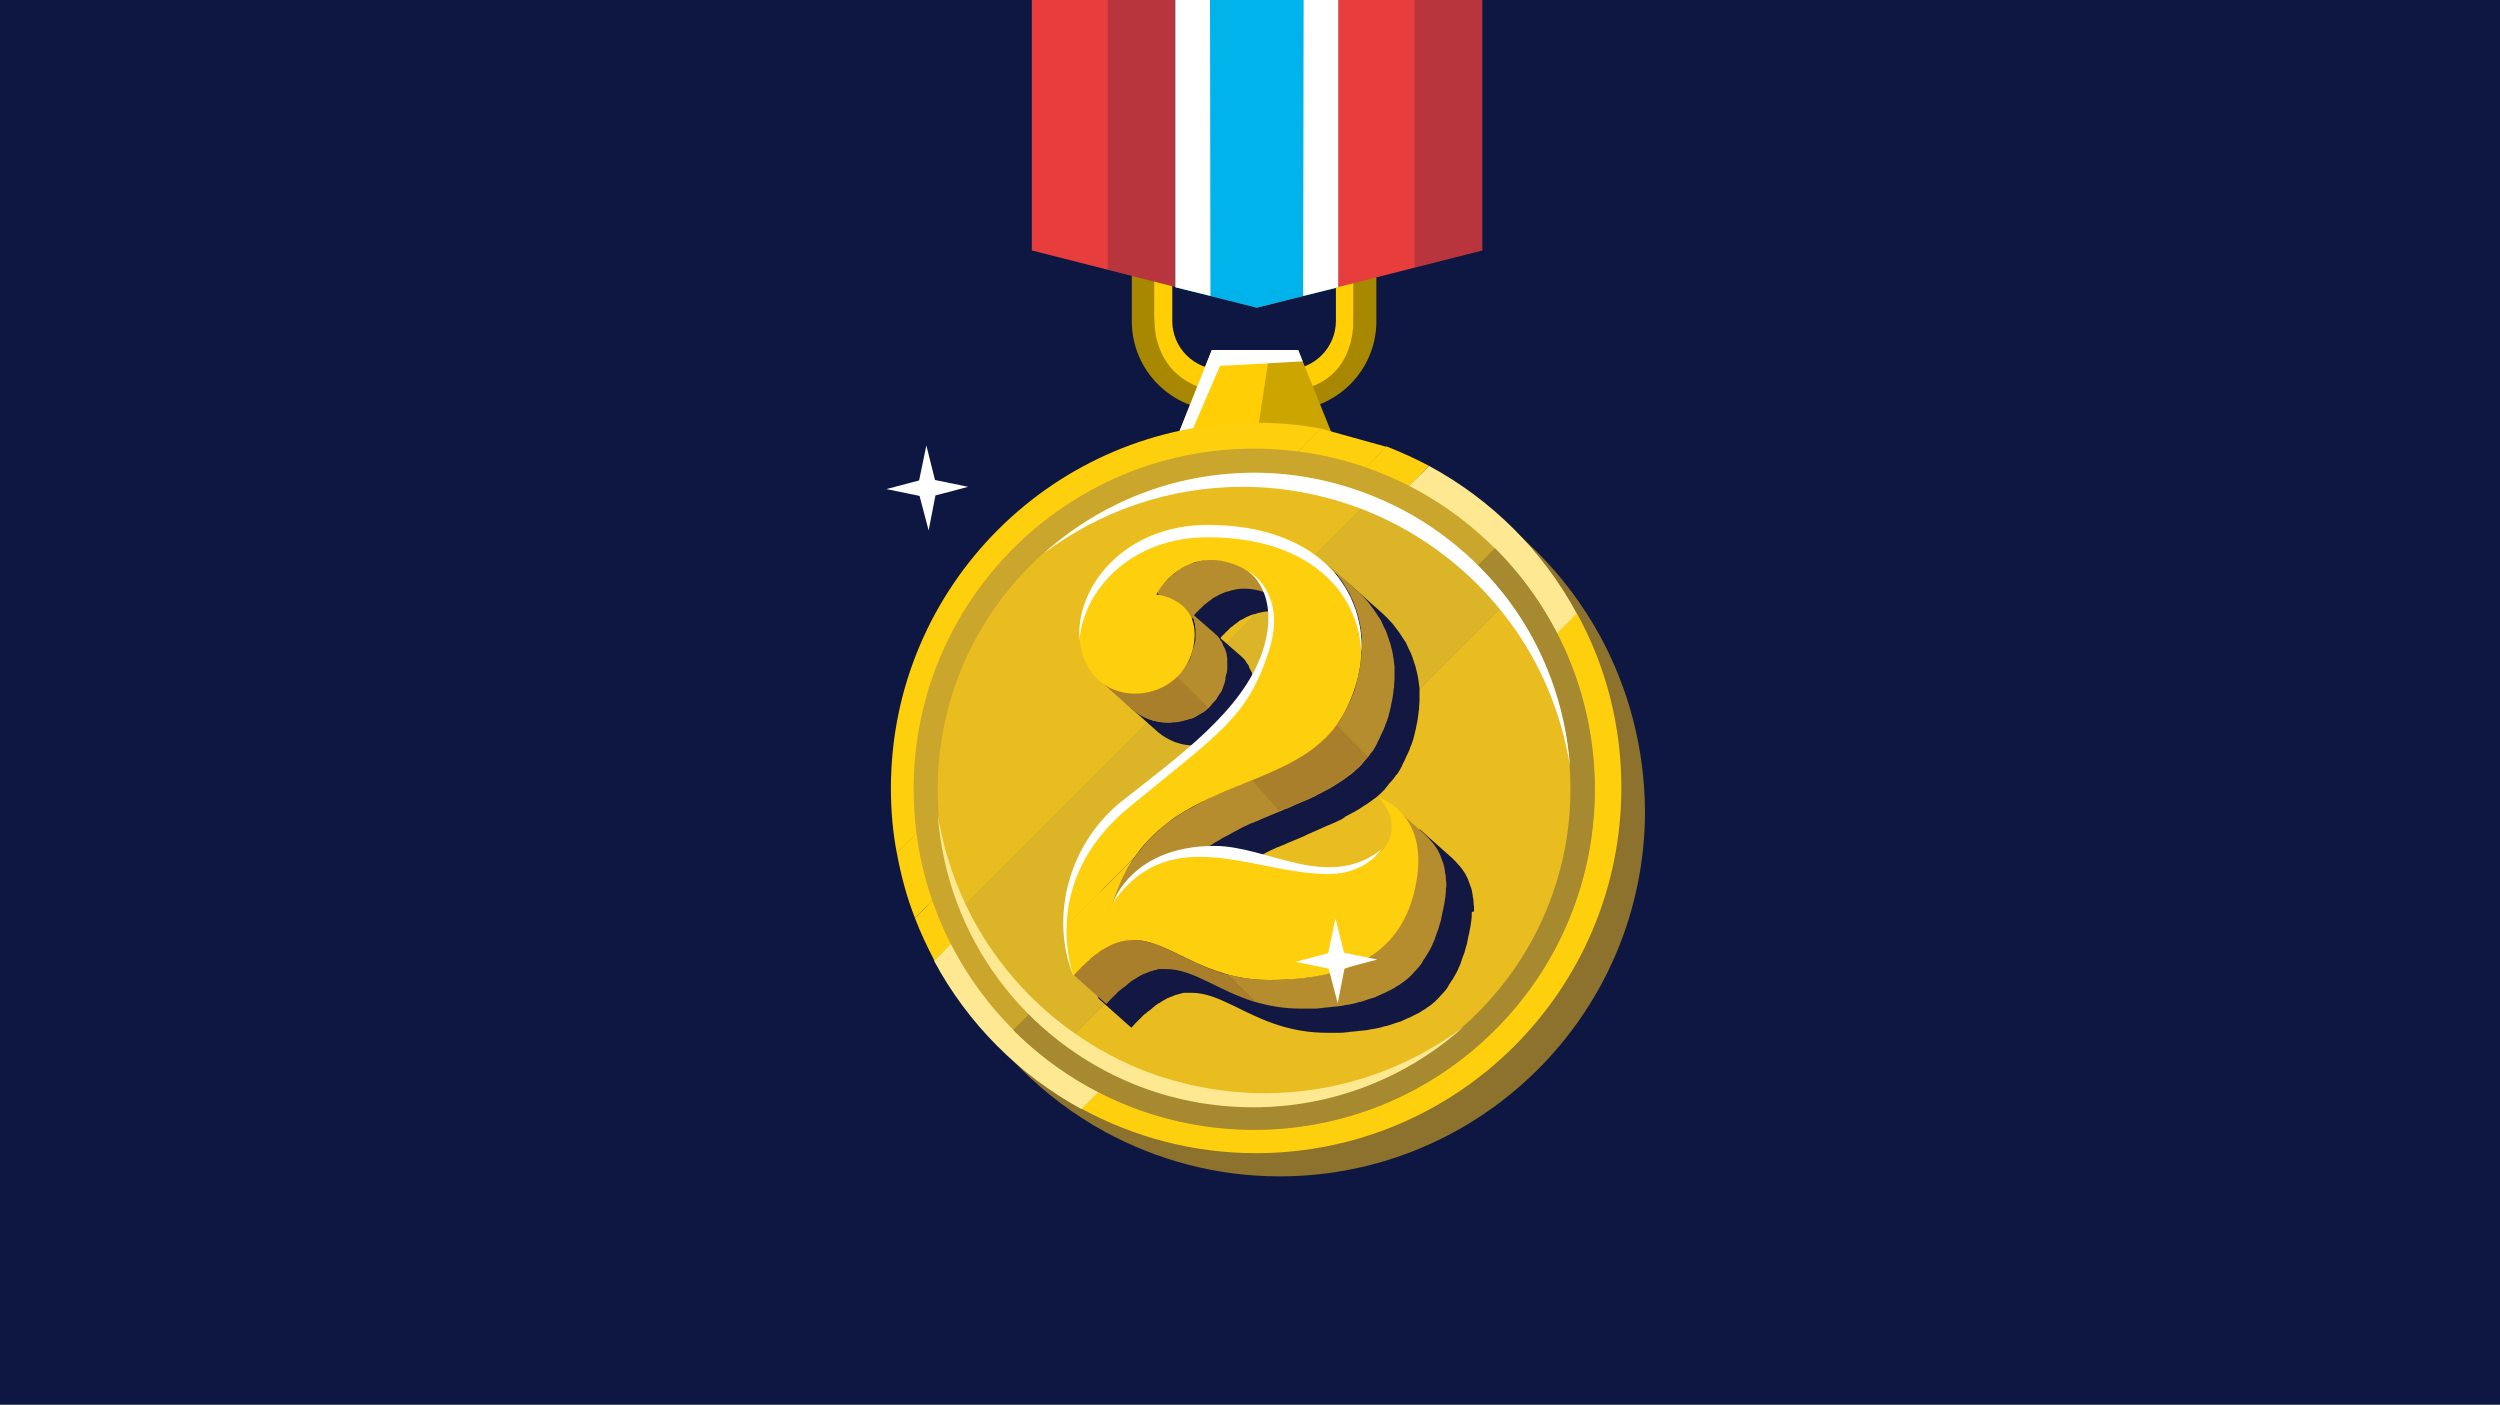<?xml version="1.0" encoding="utf-8"?>
<svg version="1.1" xmlns="http://www.w3.org/2000/svg" xmlns:xlink="http://www.w3.org/1999/xlink" x="0px" y="0px"
   viewBox="0 0 550 309" enable-background="new 0 0 550 309" xml:space="preserve">
<rect x="0" y="0" width="550" height="309" fill="#333333" stroke="none"/>
<defs>
<rect id="bg" x="0" y="0" height="309" width="550" fill="#0e1741" />
<g id="handle">
  <g>
    <path fill="#A88800" d="M48.8,0.6v13c0,9.2-7.5,16.7-16.7,16.7H21.6c-9.2,0-16.7-7.5-16.7-16.7v-13L0,0v14.7
      c0,10.8,8.8,19.6,19.6,19.6h14.6c10.8,0,19.6-8.8,19.6-19.6V0L48.8,0.6z"/>
    <path fill="#FFCE04" d="M21.6,30.3h10.5c9.2,0,16.7-4.6,16.7-16.7v-13h-3.9v14c0,5.9-4.8,10.7-10.7,10.7H19.6
      c-5.9,0-10.7-4.8-10.7-10.7v-14H4.9v13C4.9,24.8,12.4,30.3,21.6,30.3z"/>
  </g>
</g>
<g id="hinge">
  <g>
    <polygon fill="#CCA500" points="27.6,0 36.3,21.6 18.1,21.6 18.1,0     "/>
    <polygon fill="#FFCE04" points="8.6,0 0,21.6 18.1,21.6 21.4,0     "/>
    <polygon fill="#FFFFFF" points="8.6,0 27.6,0 28.6,2.5 10.4,3.5 3.7,19.1 0,21.6    "/>
  </g>
</g>
<g id="medallion">
  <path fill="#8C722C" d="M156,46.9c-7.5-13.7-18.8-25-32.6-32.4c-3-1.6-6.1-3-9.4-4.3c-4.6-1.8-9.4-3.1-14.4-4
  C95,5.4,90.3,4.9,85.4,4.9C41,4.9,5.1,40.9,5.1,85.3c0,4.9,0.4,9.6,1.3,14.3c0.9,5,2.2,9.8,4,14.4c1.2,3.2,2.7,6.3,4.3,9.4
  c7.4,13.8,18.7,25.1,32.4,32.6c11.4,6.2,24.5,9.8,38.4,9.8c44.4,0,80.4-36,80.4-80.4C165.8,71.4,162.2,58.3,156,46.9z"/>
<path fill="#FECF0C" d="M80.4,0C36,0,0,36,0,80.4c0,4.9,0.4,9.6,1.3,14.3L94.6,1.3C90,0.4,85.2,0,80.4,0z"/>
<path fill="#FECF0C" d="M118.4,9.5c-3-1.6-6.1-3-9.4-4.3L5.3,109c1.2,3.2,2.7,6.3,4.3,9.4L118.4,9.5z"/>
<path fill="#FECF0C" d="M94.6,1.3L1.3,94.6c0.9,5,2.2,9.8,4,14.4L109,5.3"/>
<path fill="#FECF0C" d="M41.9,150.9c11.4,6.2,24.5,9.8,38.4,9.8c44.4,0,80.4-36,80.4-80.4c0-13.9-3.5-27-9.8-38.4L41.9,150.9z"/>
<path fill="#FEE992" d="M118.4,9.5L9.5,118.4c7.4,13.8,18.7,25.1,32.4,32.6l109-109C143.5,28.2,132.1,16.9,118.4,9.5z"/>
<circle fill="#CBA62C" cx="79.9" cy="80.6" r="74.9"/>
<path fill="#A7892F" d="M132.9,27.6l-106,106c29.3,29.3,76.7,29.3,106,0C162.2,104.4,162.2,56.9,132.9,27.6z"/>
<path fill="#E9BD1F" d="M79.9,11c-38.4,0-69.6,31.2-69.6,69.6c0,9.3,1.8,18.2,5.1,26.3l90.7-90.7C98.1,12.9,89.2,11,79.9,11z"/>
<path fill="#E9BD1F" d="M38.4,136.5c11.6,8.6,25.9,13.7,41.5,13.7c38.4,0,69.6-31.2,69.6-69.6c0-15.6-5.1-29.9-13.7-41.5L38.4,136.5
  z"/>
<path fill="#DCB427" d="M106.2,16.2l-90.7,90.7c4.8,11.8,12.8,22.1,22.9,29.6l97.4-97.4C128.2,29,118,21,106.2,16.2z"/>
<path fill="#FFFFFF" d="M104.9,19.5c12.4,5.1,23.1,13.4,31,24c6.9,9.2,11.6,20.2,13.5,32.1c-1-13.6-5.8-26.2-13.5-36.5
  C128.3,29,118.1,21,106.2,16.2C98.1,12.9,89.2,11,80,11c-17.8,0-34,6.7-46.3,17.7C45.8,19.6,61,14.1,77.4,14.1
  C87.1,14.1,96.4,16.1,104.9,19.5z"/>
<path fill="#FEE992" d="M54.8,142.2c-12.4-5.1-23.1-13.4-31-24c-6.9-9.2-11.6-20.2-13.5-32.1c1,13.6,5.8,26.2,13.5,36.5
  c7.5,10.1,17.8,18.1,29.6,22.9c8.1,3.3,17,5.1,26.3,5.1c17.8,0,34-6.7,46.3-17.7c-12.2,9.1-27.3,14.6-43.7,14.6
  C72.6,147.5,63.3,145.6,54.8,142.2z"/>
<path fill="#121841" d="M128.3,107.3c0-0.5,0-1-0.1-1.4c0-0.1,0-0.2,0-0.2c0,0,0-0.1,0-0.1c0-0.5-0.1-1-0.2-1.4c0-0.1,0-0.2,0-0.2
  c-0.1-0.4-0.1-0.7-0.2-1.1c0-0.1-0.1-0.3-0.1-0.4c-0.1-0.3-0.2-0.6-0.3-0.8c0-0.1-0.1-0.2-0.1-0.3c-0.1-0.4-0.3-0.7-0.4-1.1
  c0,0,0,0,0,0c-0.2-0.3-0.3-0.6-0.5-1c-0.1-0.1-0.1-0.2-0.2-0.3c-0.1-0.2-0.3-0.4-0.4-0.6c-0.1-0.1-0.1-0.2-0.2-0.3
  c-0.2-0.2-0.3-0.4-0.5-0.6c0,0-0.1-0.1-0.1-0.1c-0.2-0.2-0.4-0.5-0.6-0.7c0,0,0,0,0,0c0,0-0.1,0-0.1-0.1c-0.3-0.3-0.5-0.5-0.8-0.8
  l0,0l-7.2-6.4c0,0,0.6,2.1,0,0c0.6,2.2-3.3-2.1-3.5-2.2c3.5,3.6,4,8.4,1.1,11.9c-3.5,2.7-7.2,3.8-10.9,3.9l0.2-0.2
  c-0.7,0.1-1.5,0.1-2.3,0.1c-0.3,0-0.6,0-0.8,0c-7.7-0.7-15.6-4.6-22.8-4.6c-0.4,0-0.9,0-1.3,0c0,0,0,0,0,0c0.5-0.3,1-0.7,1.6-1
  c0.1,0,0.2-0.1,0.2-0.1c0.5-0.3,0.9-0.6,1.4-0.8c0.1-0.1,0.3-0.2,0.4-0.2c0.5-0.3,1.1-0.6,1.6-0.9c0.1,0,0.1-0.1,0.2-0.1
  c0.5-0.3,1-0.5,1.5-0.8c0.1-0.1,0.3-0.1,0.4-0.2c0.6-0.3,1.1-0.5,1.7-0.8c0,0,0,0,0.1,0c0.6-0.2,1.1-0.5,1.7-0.7
  c0.1-0.1,0.3-0.1,0.4-0.2c0.6-0.2,1.1-0.5,1.7-0.7c0,0,0,0,0,0c0.6-0.3,1.3-0.5,1.9-0.8c0.1-0.1,0.3-0.1,0.4-0.2l0,0
  c0.1-0.1,0.3-0.1,0.4-0.2c0.2-0.1,0.5-0.2,0.7-0.3c0.1,0,0.1-0.1,0.2-0.1c0.1,0,0.1,0,0.2-0.1c0.6-0.2,1.1-0.5,1.6-0.7
  c0.1,0,0.2-0.1,0.3-0.1c0,0,0.1,0,0.1-0.1c0.1,0,0.2-0.1,0.3-0.1c0.4-0.2,0.7-0.3,1.1-0.5c0.1,0,0.1,0,0.2-0.1c0,0,0.1,0,0.1,0
  c0.5-0.2,1.1-0.5,1.6-0.7c0.1-0.1,0.3-0.1,0.4-0.2c0.5-0.2,0.9-0.4,1.3-0.7c0,0,0.1,0,0.1-0.1c0,0,0.1,0,0.1-0.1
  c0.5-0.3,1-0.5,1.5-0.8c0.1-0.1,0.2-0.1,0.4-0.2c0.2-0.1,0.4-0.2,0.5-0.3c0.2-0.1,0.5-0.3,0.7-0.4c0.1-0.1,0.2-0.1,0.3-0.2
  c0.3-0.2,0.6-0.4,0.9-0.6c0.2-0.1,0.3-0.2,0.5-0.3c0.1-0.1,0.2-0.1,0.3-0.2c0.4-0.3,0.8-0.6,1.1-0.8c0.1-0.1,0.2-0.2,0.3-0.2
  c0.4-0.3,0.9-0.7,1.3-1.1c0,0,0,0,0,0c0.1-0.1,0.2-0.1,0.2-0.2c0.1-0.1,0.2-0.2,0.3-0.3c0.1-0.1,0.2-0.2,0.3-0.3
  c0.1-0.1,0.1-0.1,0.2-0.2c0-0.1,0.1-0.1,0.1-0.2c0.2-0.2,0.4-0.4,0.6-0.7c0.1-0.1,0.2-0.3,0.3-0.4c0.1-0.1,0.2-0.2,0.3-0.3
  c0.2-0.2,0.4-0.5,0.6-0.7l0,0c0,0,0,0,0,0c0.1-0.1,0.2-0.3,0.3-0.4c0.1-0.2,0.2-0.4,0.4-0.5c0.1-0.1,0.2-0.3,0.3-0.4
  c0.3-0.5,0.6-1,0.9-1.6c0,0,0,0,0-0.1c0.4-0.7,0.7-1.4,1-2.1c0.1-0.2,0.2-0.4,0.3-0.6c0.2-0.4,0.4-0.9,0.5-1.3c0-0.1,0-0.1,0.1-0.2
  c0.1-0.3,0.2-0.5,0.3-0.8c0.2-0.5,0.3-0.9,0.4-1.4c0.1-0.3,0.2-0.6,0.2-0.8c0.1-0.3,0.1-0.5,0.2-0.8c0-0.2,0.1-0.4,0.1-0.6
  c0.1-0.3,0.1-0.6,0.2-0.9c0.1-0.4,0.1-0.8,0.2-1.3c0-0.3,0.1-0.6,0.1-0.9c0-0.1,0-0.3,0.1-0.4c0-0.2,0-0.4,0-0.7
  c0-0.4,0.1-0.8,0.1-1.3c0-0.4,0-0.7,0-1.1c0-0.4,0-0.8,0-1.2c0-0.2,0-0.3,0-0.5c0-0.2-0.1-0.4-0.1-0.6c0-0.3-0.1-0.6-0.1-0.9
  c-0.1-0.4-0.1-0.8-0.2-1.2c-0.1-0.3-0.1-0.6-0.2-0.9c-0.1-0.4-0.2-0.8-0.3-1.2c-0.1-0.3-0.2-0.6-0.3-0.9c-0.1-0.4-0.3-0.8-0.4-1.2
  c-0.1-0.3-0.2-0.5-0.3-0.8c-0.2-0.4-0.4-0.8-0.6-1.2c-0.1-0.2-0.2-0.5-0.3-0.7c-0.2-0.5-0.5-0.9-0.8-1.3c-0.1-0.2-0.2-0.3-0.3-0.5
  c-0.4-0.6-0.8-1.2-1.2-1.7c-0.1-0.1-0.2-0.3-0.3-0.4c-0.3-0.4-0.6-0.8-1-1.2c0,0-0.1-0.1-0.1-0.1c-0.5-0.6-1.1-1.1-1.7-1.7l-7.2-6.4
  c0.1,0.1,0.2,0.2,0.3,0.3c0,0-0.1-0.1-0.1-0.1c-0.2-0.2-0.4-0.4-0.6-0.5c-0.2-0.2-0.5-0.4-0.7-0.6c-0.2-0.2-0.4-0.3-0.6-0.5
  c-0.4-0.3-0.7-0.5-1.1-0.8c-0.2-0.1-0.4-0.3-0.7-0.4c-0.4-0.2-0.7-0.5-1.1-0.7c-0.2-0.1-0.4-0.2-0.6-0.3c-0.3-0.2-0.7-0.4-1-0.5
  c-0.2-0.1-0.4-0.2-0.7-0.3c-0.4-0.2-0.9-0.4-1.3-0.6c-0.1-0.1-0.3-0.1-0.4-0.2c-0.6-0.2-1.2-0.5-1.8-0.7c-0.2-0.1-0.4-0.1-0.6-0.2
  c-0.5-0.1-0.9-0.3-1.4-0.4c-0.2-0.1-0.5-0.1-0.7-0.2c-0.5-0.1-1-0.2-1.5-0.4c-0.2,0-0.4-0.1-0.6-0.1c-0.7-0.1-1.4-0.3-2.2-0.4
  c-0.2,0-0.3,0-0.5-0.1c-0.6-0.1-1.2-0.2-1.8-0.2c-0.3,0-0.5,0-0.8-0.1c-0.6-0.1-1.1-0.1-1.7-0.1c-0.2,0-0.5,0-0.7,0
  c-0.8,0-1.7-0.1-2.5-0.1h0l0,0h0c-0.6,0-1.3,0-1.9,0.1c-0.2,0-0.4,0-0.6,0c-0.4,0-0.8,0.1-1.3,0.1c-0.2,0-0.4,0.1-0.7,0.1
  c-0.4,0-0.8,0.1-1.1,0.2c-0.2,0-0.4,0.1-0.7,0.1c-0.4,0.1-0.8,0.1-1.1,0.2c-0.2,0-0.4,0.1-0.6,0.1c-0.5,0.1-0.9,0.2-1.4,0.4
  c-0.1,0-0.2,0-0.3,0.1c-0.5,0.2-1.1,0.3-1.6,0.5c-0.2,0.1-0.3,0.1-0.4,0.2c-0.4,0.1-0.7,0.3-1.1,0.4c-0.2,0.1-0.4,0.2-0.5,0.2
  c-0.3,0.1-0.6,0.3-0.9,0.4c-0.2,0.1-0.4,0.2-0.5,0.3c-0.3,0.2-0.6,0.3-0.9,0.5c-0.2,0.1-0.3,0.2-0.5,0.3c-0.3,0.2-0.6,0.4-0.9,0.6
  c-0.1,0.1-0.2,0.2-0.4,0.2c-0.4,0.3-0.8,0.6-1.2,0.8c-0.1,0.1-0.2,0.2-0.4,0.3c-0.3,0.2-0.5,0.4-0.8,0.6c-0.2,0.1-0.3,0.3-0.4,0.4
  c-0.2,0.2-0.4,0.4-0.6,0.6c-0.2,0.1-0.3,0.3-0.4,0.4c-0.2,0.2-0.4,0.4-0.6,0.6c-0.1,0.1-0.3,0.3-0.4,0.5c-0.2,0.2-0.4,0.4-0.5,0.6
  c-0.1,0.1-0.3,0.3-0.4,0.4c-0.2,0.3-0.5,0.6-0.7,0.9c-0.1,0.2-0.3,0.4-0.4,0.6c-0.2,0.2-0.3,0.4-0.4,0.7c-0.1,0.2-0.2,0.4-0.3,0.6
  c-0.1,0.2-0.2,0.4-0.3,0.6c-0.1,0.2-0.2,0.4-0.3,0.6c-0.1,0.2-0.2,0.4-0.3,0.6c-0.1,0.2-0.2,0.4-0.3,0.6c-0.1,0.2-0.2,0.4-0.2,0.5
  c-0.1,0.2-0.2,0.4-0.3,0.6c-0.1,0.2-0.1,0.3-0.2,0.5c-0.2,0.4-0.3,0.9-0.5,1.4c0,0.1-0.1,0.3-0.1,0.4c-0.1,0.2-0.1,0.5-0.2,0.7
  c0,0.2-0.1,0.3-0.1,0.5c-0.1,0.2-0.1,0.5-0.1,0.7c0,0.2-0.1,0.3-0.1,0.5c0,0.2-0.1,0.5-0.1,0.7c0,0.2,0,0.3,0,0.5
  c0,0.2,0,0.5-0.1,0.7c0,0.1,0,0.3,0,0.4c-0.1,2.8,0.5,5.5,1.8,7.8c0.7,1.3,1.6,2.3,2.5,3.1c0,0,0,0-0.1,0l0,0l0,0l7.2,6.4
  c0.3,0.2,0.6,0.5,0.9,0.7c0.9,0.6,1.9,1.1,2.9,1.5c0.3,0.1,0.7,0.2,1,0.3c1,0.3,2.1,0.4,3.2,0.4c0.4,0,0.8,0,1.2-0.1
  c0.1,0,0.2,0,0.4,0c0.3,0,0.5-0.1,0.8-0.1c0.1,0,0.3-0.1,0.4-0.1c0.3-0.1,0.5-0.1,0.8-0.2c0.1,0,0.1,0,0.2-0.1c0.1,0,0.1,0,0.2-0.1
  c0.1,0,0.2-0.1,0.3-0.1c0.2-0.1,0.4-0.1,0.7-0.2c0,0,0.1,0,0.1,0c0.4-0.1,0.7-0.3,1.1-0.5c0,0,0.1,0,0.1-0.1c0.1,0,0.1-0.1,0.2-0.1
  c0.2-0.1,0.5-0.3,0.7-0.4c0.1-0.1,0.2-0.2,0.4-0.2c0.2-0.2,0.4-0.3,0.7-0.5c0.1-0.1,0.2-0.2,0.3-0.3c0.1,0,0.1-0.1,0.1-0.1
  c0.2-0.2,0.4-0.4,0.6-0.5c0,0,0.1-0.1,0.1-0.1c0,0,0,0,0,0c0.1-0.1,0.2-0.2,0.2-0.3c0.2-0.2,0.3-0.3,0.5-0.5
  c0.1-0.1,0.2-0.2,0.3-0.3c0.1-0.1,0.2-0.3,0.3-0.4c0,0,0-0.1,0-0.1c0.3-0.4,0.5-0.8,0.8-1.2c0,0,0-0.1,0.1-0.1
  c0-0.1,0.1-0.1,0.1-0.2c0.2-0.3,0.3-0.7,0.4-1c0-0.1,0.1-0.1,0.1-0.2c0,0,0-0.1,0-0.1c0.2-0.4,0.3-0.9,0.4-1.4c0,0,0-0.1,0-0.1
  c0-0.1,0-0.1,0-0.2c0.1-0.3,0.1-0.5,0.2-0.8c0-0.1,0-0.2,0.1-0.3c0-0.2,0.1-0.4,0.1-0.6c0-0.1,0-0.1,0-0.2c0,0,0-0.1,0-0.1
  c0-0.3,0-0.5,0-0.8c0-0.1,0-0.1,0-0.2c0-0.3,0-0.6,0-0.9c0,0,0,0,0-0.1c0-0.1,0-0.1,0-0.2c0-0.2,0-0.3-0.1-0.5c0-0.1,0-0.2,0-0.3
  c0-0.1-0.1-0.3-0.1-0.4c0-0.1,0-0.2-0.1-0.3c0-0.1-0.1-0.3-0.1-0.4c0-0.1-0.1-0.2-0.1-0.2c0-0.1-0.1-0.3-0.2-0.4
  c0-0.1-0.1-0.1-0.1-0.2c-0.1-0.2-0.2-0.3-0.2-0.5c0,0,0-0.1,0-0.1c-0.1-0.2-0.2-0.3-0.3-0.5c0,0-0.1-0.1-0.1-0.1
  c-0.1-0.1-0.2-0.2-0.2-0.3c0-0.1-0.1-0.1-0.1-0.2c-0.1-0.1-0.2-0.2-0.2-0.3c0,0,0,0-0.1-0.1c0,0,0,0-0.1-0.1
  c-0.2-0.2-0.3-0.3-0.5-0.5l-4.7-4.1c0.1-0.1,0.1-0.2,0.2-0.3c0,0,0.1-0.1,0.1-0.1c0.1-0.1,0.2-0.3,0.4-0.4c0.1-0.1,0.1-0.1,0.2-0.2
  c0.1-0.1,0.2-0.3,0.4-0.4c0.1-0.1,0.1-0.2,0.2-0.2c0.1-0.1,0.2-0.2,0.3-0.3c0.1-0.1,0.3-0.3,0.4-0.4c0.1-0.1,0.2-0.2,0.4-0.3
  c0.2-0.1,0.3-0.3,0.5-0.4c0.1-0.1,0.3-0.2,0.4-0.3c0.2-0.1,0.4-0.3,0.5-0.4c0.1-0.1,0.3-0.2,0.5-0.3c0.2-0.1,0.4-0.2,0.6-0.3
  c0.2-0.1,0.3-0.2,0.5-0.3c0.2-0.1,0.5-0.2,0.7-0.3c0.2-0.1,0.3-0.1,0.5-0.2c0.3-0.1,0.5-0.2,0.8-0.2c0.2-0.1,0.3-0.1,0.5-0.2
  c0.3-0.1,0.6-0.1,0.9-0.2c0.2,0,0.3-0.1,0.5-0.1c0.5-0.1,1-0.1,1.5-0.1c1.4,0,2.8,0.2,4.4,0.7c0,0,0,0,0,0c0.1,0.2,0.2,0.5,0.3,0.7
  c0,0,0,0,0,0.1c0.1,0.2,0.2,0.4,0.2,0.7c0,0,0,0.1,0,0.1c0.1,0.5,0.3,1,0.4,1.6c0,0,0,0.1,0,0.1c0,0.3,0.1,0.5,0.1,0.8
  c1,8.8-5.2,22.3-25.9,37.1c-27.4,19.6-17.7,42.2-17.3,43.3l0,0l7.2,6.4c0.3-0.3,0.6-0.7,0.9-1c0.1-0.1,0.2-0.2,0.3-0.3
  c0.2-0.2,0.4-0.4,0.6-0.6c0.1-0.1,0.3-0.2,0.4-0.4c0.2-0.2,0.3-0.3,0.5-0.5c0.1-0.1,0.2-0.2,0.4-0.3c0.2-0.2,0.3-0.3,0.5-0.4
  c0.1-0.1,0.2-0.2,0.4-0.3c0.2-0.1,0.3-0.3,0.5-0.4c0.1-0.1,0.2-0.2,0.3-0.3c0.2-0.1,0.4-0.3,0.5-0.4c0.1-0.1,0.2-0.1,0.3-0.2
  c0.2-0.2,0.4-0.3,0.7-0.4c0,0,0.1-0.1,0.1-0.1c0.3-0.2,0.5-0.3,0.8-0.5c0.1,0,0.1-0.1,0.2-0.1c0.2-0.1,0.4-0.2,0.5-0.3
  c0.1,0,0.2-0.1,0.3-0.1c0.2-0.1,0.3-0.1,0.5-0.2c0.1,0,0.2-0.1,0.3-0.1c0.1-0.1,0.3-0.1,0.4-0.2c0.1,0,0.2-0.1,0.3-0.1
  c0.1,0,0.3-0.1,0.4-0.1c0.1,0,0.2-0.1,0.3-0.1c0.1,0,0.3-0.1,0.4-0.1c0.1,0,0.2,0,0.3-0.1c0.1,0,0.3-0.1,0.4-0.1c0.1,0,0.2,0,0.3,0
  c0.2,0,0.3,0,0.5,0c0.1,0,0.1,0,0.2,0c0.2,0,0.5,0,0.7,0c6,0,11.4,4.8,19.7,7.3c3,0.9,6.3,1.5,10.1,1.5c0.7,0,1.4,0,2.1,0
  c0.2,0,0.4,0,0.7,0c0.5,0,0.9,0,1.4-0.1c0.3,0,0.5,0,0.8-0.1c0.4,0,0.8-0.1,1.2-0.1c0.3,0,0.5-0.1,0.8-0.1c0.4,0,0.7-0.1,1.1-0.1
  c0.3,0,0.5-0.1,0.8-0.1c0.3-0.1,0.7-0.1,1-0.2c0.2,0,0.5-0.1,0.7-0.1c0.3-0.1,0.6-0.1,1-0.2c0.2-0.1,0.5-0.1,0.7-0.2
  c0.3-0.1,0.6-0.2,0.9-0.2c0.2-0.1,0.4-0.1,0.6-0.2c0.3-0.1,0.6-0.2,0.9-0.3c0.2-0.1,0.4-0.1,0.6-0.2c0.3-0.1,0.6-0.2,1-0.3
  c0.1-0.1,0.3-0.1,0.4-0.2c0.5-0.2,0.9-0.4,1.3-0.6c0,0,0.1,0,0.1,0c0.4-0.2,0.8-0.4,1.2-0.6c0.1-0.1,0.3-0.1,0.4-0.2
  c0.3-0.1,0.5-0.3,0.8-0.4c0.2-0.1,0.3-0.2,0.4-0.3c0.2-0.1,0.5-0.3,0.7-0.4c0.2-0.1,0.3-0.2,0.4-0.3c0.2-0.1,0.4-0.3,0.6-0.4
  c0.1-0.1,0.3-0.2,0.4-0.3c0.2-0.2,0.4-0.3,0.6-0.5c0.1-0.1,0.3-0.2,0.4-0.4c0.2-0.2,0.4-0.3,0.5-0.5c0.1-0.1,0.2-0.1,0.2-0.2
  c0,0,0.1-0.1,0.1-0.1c0.3-0.4,0.7-0.7,1-1.1c0,0,0.1-0.1,0.1-0.1c0.3-0.4,0.6-0.7,0.8-1.1c0-0.1,0.1-0.1,0.1-0.2
  c0-0.1,0.1-0.1,0.1-0.2c0.2-0.3,0.4-0.6,0.6-0.9c0.1-0.1,0.1-0.2,0.2-0.3c0.2-0.4,0.5-0.8,0.7-1.2c0,0,0,0,0,0
  c0-0.1,0.1-0.1,0.1-0.2c0.2-0.4,0.4-0.7,0.5-1.1c0.1-0.1,0.1-0.3,0.2-0.4c0.2-0.4,0.3-0.7,0.4-1.1c0-0.1,0.1-0.1,0.1-0.2
  c0,0,0,0,0-0.1c0.2-0.5,0.4-1.1,0.6-1.6c0-0.1,0.1-0.2,0.1-0.4c0.2-0.6,0.3-1.1,0.5-1.7c0,0,0,0,0,0c0-0.1,0-0.1,0-0.2
  c0.1-0.5,0.2-0.9,0.3-1.4c0-0.1,0.1-0.3,0.1-0.4c0.1-0.5,0.2-1.1,0.3-1.6c0.1-0.4,0.1-0.9,0.2-1.3c0,0,0-0.1,0-0.1
  c0.1-0.6,0.1-1.3,0.1-1.8C128.3,107.6,128.3,107.5,128.3,107.3z M121,99.2C121,99.2,121,99.2,121,99.2c0,0.1,0,0.1,0,0.1
  C121,99.3,121,99.2,121,99.2z M120.8,97.8C120.8,97.8,120.8,97.7,120.8,97.8C120.8,97.7,120.8,97.8,120.8,97.8
  C120.8,97.8,120.8,97.8,120.8,97.8z M120.1,94.9C120.1,94.9,120.1,94.9,120.1,94.9C120.1,94.9,120.1,94.9,120.1,94.9
  C120.1,94.9,120.1,94.9,120.1,94.9z M119.7,93.9C119.7,93.9,119.7,93.9,119.7,93.9C119.7,93.9,119.7,93.9,119.7,93.9
  C119.7,93.8,119.7,93.8,119.7,93.9C119.7,93.9,119.7,93.9,119.7,93.9z M119.2,92.9C119.2,92.9,119.2,92.9,119.2,92.9L119.2,92.9
  L119.2,92.9z M118,91.1c0,0-0.1-0.1-0.1-0.1c0,0,0,0,0,0C117.9,91,118,91.1,118,91.1z M87,127.9c-0.1,0-0.1,0-0.2,0
  C86.9,127.9,87,127.9,87,127.9z M55.9,108.3C55.9,108.3,55.9,108.3,55.9,108.3c0.5-1.4,1.1-2.7,1.8-4c-0.1,0.3-0.3,0.6-0.4,0.8
  c-0.1,0.3-0.3,0.6-0.4,0.8c-0.2,0.5-0.5,1-0.7,1.6C56.1,107.8,56,108,55.9,108.3z M57.8,104c0.7-1.3,1.4-2.5,2.2-3.6
  c-0.1,0.2-0.2,0.4-0.4,0.5c-0.2,0.3-0.4,0.6-0.6,0.8c-0.2,0.4-0.5,0.7-0.7,1.1c-0.2,0.3-0.3,0.6-0.5,0.9
  C57.9,103.9,57.8,103.9,57.8,104z M60.1,100.3c1-1.4,2.1-2.7,3.3-3.8c-0.1,0.1-0.2,0.2-0.3,0.4c-0.4,0.4-0.8,0.8-1.1,1.2
  c-0.2,0.2-0.4,0.5-0.6,0.7c-0.3,0.4-0.6,0.8-1,1.2C60.3,100.1,60.2,100.2,60.1,100.3z M73,51.9c0,0.1,0,0.1,0,0.2c0,0,0,0,0,0.1
  C72.9,52.1,72.9,52,73,51.9C73,51.9,73,51.9,73,51.9C73,51.8,73,51.9,73,51.9z M72.9,53C72.9,53,72.9,53,72.9,53
  C72.9,53,72.9,53,72.9,53C72.9,53,72.9,53,72.9,53z M72.8,53.7C72.8,53.7,72.8,53.7,72.8,53.7C72.8,53.8,72.8,53.8,72.8,53.7
  C72.8,53.8,72.8,53.7,72.8,53.7C72.8,53.7,72.8,53.7,72.8,53.7z M58.8,64.9C58.8,64.9,58.8,64.9,58.8,64.9
  C58.8,64.9,58.7,64.9,58.8,64.9C58.7,64.9,58.7,64.9,58.8,64.9z M67.1,62.8C67.1,62.8,67.1,62.8,67.1,62.8
  C67,62.8,67,62.8,67.1,62.8C67.1,62.8,67.1,62.8,67.1,62.8z M69.3,61L69.3,61C69.3,61,69.3,61,69.3,61C69.3,61,69.3,61,69.3,61z
   M70.6,59.5L70.6,59.5c-0.1,0.2-0.2,0.3-0.4,0.5c0,0,0,0,0,0C70.4,59.8,70.5,59.6,70.6,59.5z M72,56.8c0,0,0,0.1,0,0.1c0,0,0,0,0,0
  C72,56.9,72,56.8,72,56.8z M72.6,54.8C72.6,54.8,72.6,54.9,72.6,54.8c0,0.2,0,0.2-0.1,0.3C72.6,55,72.6,54.9,72.6,54.8z M70.1,37.2
  c-0.2,0.1-0.3,0.2-0.5,0.3c-0.2,0.1-0.4,0.2-0.5,0.4c-0.1,0.1-0.3,0.2-0.4,0.3c-0.2,0.1-0.3,0.3-0.5,0.4c0.7-0.6,1.6-1.2,2.5-1.7
  C70.5,37,70.3,37.1,70.1,37.2z M67.9,38.9c-0.2,0.1-0.3,0.3-0.4,0.4c0.2-0.2,0.4-0.4,0.6-0.6C68,38.8,67.9,38.9,67.9,38.9z
   M66.9,39.9c0,0.1-0.1,0.1-0.1,0.2c0.1-0.1,0.2-0.3,0.4-0.4C67,39.8,66.9,39.8,66.9,39.9z M65.2,42c0,0-0.1,0.1-0.1,0.1
  c0.1-0.1,0.2-0.3,0.3-0.4C65.3,41.8,65.3,41.9,65.2,42z M65.8,41.1c0,0,0.1-0.1,0.1-0.1C65.9,41,65.9,41.1,65.8,41.1z M66.3,40.5
  c0.1-0.1,0.1-0.1,0.2-0.2C66.4,40.4,66.4,40.5,66.3,40.5z M64.6,42.9C64.6,42.9,64.6,42.9,64.6,42.9C64.6,42.9,64.6,42.9,64.6,42.9
  L64.6,42.9z M64.8,42.7C64.8,42.6,64.8,42.6,64.8,42.7C64.8,42.6,64.8,42.6,64.8,42.7z M64.9,42.4c0-0.1,0.1-0.1,0.1-0.2
  C65,42.3,65,42.3,64.9,42.4z M55.8,64.3c0,0-0.1,0-0.1,0c0,0-0.1,0-0.1,0C55.6,64.2,55.7,64.2,55.8,64.3z M53.5,63.2
  c0.1,0,0.2,0.1,0.2,0.1C53.7,63.3,53.6,63.3,53.5,63.2z M56.5,64.5C56.5,64.5,56.5,64.5,56.5,64.5c0.1,0,0.1,0,0.2,0.1
  c0,0,0,0-0.1,0C56.6,64.5,56.5,64.5,56.5,64.5z M57.8,64.8c0,0-0.1,0-0.1,0c0,0,0,0-0.1,0C57.7,64.7,57.8,64.8,57.8,64.8z
   M72.7,49.7c0,0,0-0.1,0-0.1C72.7,49.6,72.7,49.6,72.7,49.7C72.7,49.6,72.7,49.7,72.7,49.7C72.7,49.7,72.7,49.7,72.7,49.7z
   M72.5,48.9C72.5,48.9,72.5,48.9,72.5,48.9C72.5,48.9,72.5,48.9,72.5,48.9C72.5,48.9,72.5,48.9,72.5,48.9z M71.2,36.7
  c0.2-0.1,0.4-0.2,0.7-0.3C71.7,36.5,71.5,36.5,71.2,36.7z M75.3,35.5c-0.1,0-0.1,0-0.2,0C75.2,35.5,75.3,35.5,75.3,35.5z
   M109.5,57.4C109.5,57.4,109.5,57.4,109.5,57.4c0,0.1,0,0.1,0,0.1C109.5,57.4,109.5,57.4,109.5,57.4z M108.5,62.5c0,0.1,0,0.1,0,0.2
  c0,0.1,0,0.1,0,0.2C108.4,62.7,108.5,62.6,108.5,62.5z M107.9,64.5c0,0.1-0.1,0.2-0.1,0.4c0,0.1,0,0.1-0.1,0.2
  C107.7,64.8,107.8,64.6,107.9,64.5z M107.1,66.5c-0.1,0.2-0.1,0.3-0.2,0.5c0,0,0,0.1-0.1,0.1C106.9,66.9,107,66.7,107.1,66.5z
   M109,48.7c0-0.1,0-0.1,0-0.2C109,48.6,109,48.6,109,48.7C109,48.7,109,48.7,109,48.7z M108.5,46.8c0-0.1-0.1-0.2-0.1-0.3
  c0,0,0,0.1,0,0.1C108.4,46.7,108.5,46.8,108.5,46.8z M107.8,44.9c0-0.1-0.1-0.2-0.1-0.2c0,0,0,0,0,0
  C107.7,44.7,107.8,44.8,107.8,44.9z M105.8,41.1c-0.1-0.1-0.2-0.3-0.3-0.4c0,0,0,0,0,0c0.1,0.1,0.1,0.2,0.2,0.3
  C105.8,41,105.8,41,105.8,41.1z M104.7,39.4C104.7,39.4,104.7,39.4,104.7,39.4c-0.1-0.2-0.3-0.3-0.4-0.5c0,0,0,0,0,0
  c0.1,0.1,0.2,0.2,0.3,0.3C104.6,39.3,104.6,39.4,104.7,39.4z M103.3,37.8c-0.1-0.2-0.3-0.3-0.5-0.5c0.1,0.1,0.2,0.2,0.3,0.3
  C103.2,37.7,103.2,37.7,103.3,37.8z M101.8,36.3c0.2,0.2,0.4,0.4,0.6,0.6c-0.1-0.1-0.2-0.2-0.3-0.3C102,36.5,101.9,36.4,101.8,36.3z
   M52.9,62.8c0,0-0.1-0.1-0.1-0.1c0,0,0,0,0,0C52.7,62.7,52.8,62.8,52.9,62.8z M72.9,51.2c0-0.1,0-0.2,0-0.3c0,0,0,0.1,0,0.1
  C72.9,51.1,72.9,51.1,72.9,51.2z M72.9,50.4c0-0.1,0-0.2,0-0.2c0,0,0,0.1,0,0.1C72.8,50.3,72.9,50.4,72.9,50.4z M72.4,36.1
  c0.3-0.1,0.7-0.2,1.1-0.3c-0.1,0-0.2,0.1-0.3,0.1C72.9,36,72.7,36.1,72.4,36.1z M73.7,35.8c0.3-0.1,0.6-0.1,0.9-0.2
  C74.4,35.6,74,35.7,73.7,35.8z M82.5,36.7c-0.4-0.2-0.7-0.3-1.1-0.4C81.8,36.4,82.2,36.5,82.5,36.7c0.1,0,0.1,0.1,0.2,0.1
  c0.2,0.1,0.4,0.2,0.6,0.3c0,0,0,0,0.1,0c0.2,0.1,0.4,0.2,0.6,0.3c0,0,0,0,0,0c0.2,0.1,0.4,0.2,0.5,0.4c0,0,0.1,0,0.1,0.1
  c0.4,0.3,0.7,0.6,1.1,0.9c0,0,0.1,0,0.1,0.1c0.2,0.1,0.3,0.3,0.4,0.5c0,0,0,0,0,0c0.1,0.1,0.2,0.2,0.3,0.3l-1.8-1.6
  C84.1,37.5,83.4,37,82.5,36.7z M83.6,84.7c-0.6,0.2-1.2,0.5-1.7,0.7c0,0,0,0-0.1,0c-0.5,0.2-1.1,0.5-1.6,0.7
  c-0.2,0.1-0.3,0.1-0.5,0.2c-0.6,0.2-1.1,0.5-1.7,0.7c0,0,0,0-0.1,0c-0.6,0.3-1.1,0.5-1.7,0.8c-0.1,0.1-0.3,0.1-0.4,0.2
  c-0.5,0.2-1,0.5-1.5,0.8c-0.1,0-0.1,0.1-0.2,0.1c-0.6,0.3-1.1,0.6-1.6,0.9c-0.1,0.1-0.3,0.2-0.4,0.2c-0.5,0.3-1,0.5-1.4,0.8
  c-0.1,0-0.2,0.1-0.2,0.1c-0.5,0.3-1.1,0.7-1.6,1c-0.1,0.1-0.3,0.2-0.4,0.3c-0.4,0.3-0.9,0.6-1.3,0.9c-0.1,0.1-0.2,0.1-0.3,0.2
  c-0.5,0.4-1,0.8-1.5,1.2c-0.1,0.1-0.2,0.2-0.3,0.3c-0.4,0.4-0.8,0.7-1.2,1.1c-0.1,0.1-0.2,0.2-0.3,0.3c0,0,0,0,0,0
  C69.2,90.6,76.5,87.6,83.6,84.7z M55.8,108.5c-0.3,0.7-0.5,1.5-0.8,2.2c0,0,0,0,0,0C55.2,110,55.5,109.3,55.8,108.5z M52.6,121.3
  c0,0-0.1,0.1-0.1,0.1C52.5,121.4,52.5,121.4,52.6,121.3z M51.8,121.9c-0.1,0.1-0.2,0.1-0.3,0.2C51.6,122,51.7,122,51.8,121.9z
   M50.1,123.2c-0.1,0.1-0.2,0.2-0.4,0.3C49.9,123.4,50,123.3,50.1,123.2z M48.3,124.8c-0.1,0.1-0.2,0.2-0.4,0.4
  C48.1,125,48.2,124.9,48.3,124.8z M47,126.1c0.1-0.1,0.3-0.3,0.4-0.4c-0.1,0.1-0.2,0.2-0.3,0.3C47,126.1,47,126.1,47,126.1z
   M48.9,124.3c0.3-0.3,0.5-0.5,0.8-0.7c-0.2,0.1-0.3,0.3-0.5,0.4C49.1,124,49,124.1,48.9,124.3z M50.5,122.9c0.2-0.1,0.3-0.2,0.5-0.4
  c-0.1,0.1-0.2,0.2-0.3,0.3C50.6,122.8,50.5,122.8,50.5,122.9z M53.3,120.9c0,0-0.1,0.1-0.1,0.1c0.1-0.1,0.2-0.1,0.3-0.2
  C53.5,120.8,53.4,120.8,53.3,120.9z M54.1,120.5c0,0-0.1,0.1-0.1,0.1c0.1-0.1,0.3-0.1,0.4-0.2C54.3,120.4,54.2,120.4,54.1,120.5z
   M54.4,120.3c0.2-0.1,0.5-0.2,0.7-0.3c-0.1,0-0.2,0.1-0.3,0.1C54.7,120.2,54.6,120.2,54.4,120.3z M56.3,119.6
  c-0.1,0-0.3,0.1-0.4,0.1c-0.1,0-0.2,0.1-0.3,0.1c0.3-0.1,0.7-0.2,1-0.3C56.6,119.5,56.4,119.5,56.3,119.6z M57.1,119.4
  c0.1,0,0.2,0,0.3-0.1C57.3,119.3,57.2,119.4,57.1,119.4z M58.1,119.2c-0.1,0-0.2,0-0.3,0C57.9,119.2,58.1,119.2,58.1,119.2
  C58.1,119.2,58.1,119.2,58.1,119.2z M58.8,119.1c-0.1,0-0.1,0-0.2,0c0.2,0,0.4,0,0.6,0C59,119.1,58.9,119.1,58.8,119.1z M59.5,119.1
  L59.5,119.1c0.3,0,0.7,0,1,0.1C60.2,119.1,59.8,119.1,59.5,119.1z M60.8,119.2c0.3,0,0.7,0.1,1,0.1
  C61.4,119.3,61.1,119.2,60.8,119.2z M61.9,119.4c0.3,0.1,0.6,0.1,0.9,0.2C62.5,119.5,62.2,119.4,61.9,119.4z M63.1,119.7
  c0.3,0.1,0.7,0.2,1,0.3C63.7,119.8,63.4,119.7,63.1,119.7z M64.3,120c0.3,0.1,0.5,0.2,0.8,0.3C64.8,120.2,64.6,120.1,64.3,120z
   M65.4,120.5c0.3,0.1,0.6,0.3,0.9,0.4C66,120.7,65.7,120.6,65.4,120.5z M67.4,121.3c-0.2-0.1-0.4-0.2-0.6-0.3
  C66.9,121.1,67.2,121.2,67.4,121.3z M80.4,126.8L80.4,126.8L80.4,126.8L80.4,126.8z M84.7,127.6c-0.1,0-0.1,0-0.2,0
  C84.6,127.6,84.7,127.6,84.7,127.6z M82.5,127.3c0,0-0.1,0-0.1,0C82.4,127.3,82.5,127.3,82.5,127.3z M91.5,127.9c0.1,0,0.3,0,0.4,0
  C91.7,127.9,91.6,127.9,91.5,127.9L91.5,127.9z M96.1,127.6C96.1,127.6,96.2,127.6,96.1,127.6L96.1,127.6
  C96.2,127.6,96.1,127.6,96.1,127.6z M109.6,123.5C109.6,123.5,109.6,123.5,109.6,123.5c0.2-0.1,0.3-0.2,0.4-0.3c0,0,0,0,0,0
  C109.9,123.3,109.8,123.4,109.6,123.5z M111,122.6c0.1,0,0.1-0.1,0.2-0.1c0,0,0,0,0,0C111.1,122.5,111.1,122.6,111,122.6z
   M112.9,121.1c0.1-0.1,0.2-0.2,0.3-0.3c0,0,0,0,0,0C113.1,121,113,121,112.9,121.1z M113.7,120.4
  C113.7,120.4,113.7,120.4,113.7,120.4c0.1-0.1,0.2-0.2,0.3-0.3c0,0,0,0,0,0C114,120.2,113.8,120.3,113.7,120.4z M116,117.8
  C116,117.8,116,117.8,116,117.8c0.1-0.1,0.2-0.2,0.2-0.3l0,0C116.2,117.5,116.1,117.6,116,117.8z M116.8,116.6
  C116.8,116.6,116.8,116.6,116.8,116.6c0,0,0-0.1,0.1-0.1C116.9,116.5,116.8,116.5,116.8,116.6z M118.5,113.4
  C118.5,113.4,118.5,113.4,118.5,113.4L118.5,113.4C118.5,113.4,118.5,113.4,118.5,113.4z M119,112.1C119,112,119,112,119,112.1
  L119,112.1C119,112,119,112,119,112.1z M120.2,108.3C120.2,108.3,120.2,108.3,120.2,108.3C120.2,108.3,120.2,108.3,120.2,108.3
  C120.2,108.3,120.2,108.3,120.2,108.3z M120.5,106.7L120.5,106.7c0-0.1,0.1-0.3,0.1-0.4c0,0,0,0,0,0
  C120.6,106.4,120.5,106.5,120.5,106.7z M120.8,104.6C120.8,104.6,120.8,104.6,120.8,104.6C120.8,104.6,120.8,104.6,120.8,104.6
  C120.8,104.6,120.8,104.6,120.8,104.6C120.8,104.6,120.8,104.6,120.8,104.6z"/>
<g>
  <g>
    <g>
      <path fill="#B68D2E" d="M61,66c0.4,0,0.8,0,1.2-0.1c0.1,0,0.2,0,0.4,0c0.3,0,0.5-0.1,0.8-0.1c0.1,0,0.3-0.1,0.4-0.1
        c0.3-0.1,0.5-0.1,0.8-0.2c0.1,0,0.3-0.1,0.4-0.1c0.3-0.1,0.7-0.2,1-0.3c0,0,0.1,0,0.1,0c0.4-0.1,0.7-0.3,1.1-0.5
        c0.1-0.1,0.2-0.1,0.3-0.2c0.2-0.1,0.5-0.3,0.7-0.4c0.1-0.1,0.2-0.2,0.4-0.2c0.2-0.2,0.4-0.3,0.7-0.5c0.1-0.1,0.2-0.2,0.3-0.3
        c0.3-0.2,0.5-0.4,0.7-0.7c0,0,0.1-0.1,0.1-0.1c0,0,0,0,0,0c0.1-0.1,0.2-0.2,0.2-0.3c0.2-0.2,0.3-0.3,0.5-0.5
        c0.1-0.1,0.2-0.2,0.3-0.3c0.1-0.1,0.2-0.3,0.3-0.4c0,0,0-0.1,0-0.1c0.3-0.4,0.5-0.8,0.8-1.2c0,0,0-0.1,0.1-0.1
        c0-0.1,0.1-0.1,0.1-0.2c0.2-0.3,0.3-0.7,0.4-1c0-0.1,0.1-0.1,0.1-0.2c0,0,0-0.1,0-0.1c0.2-0.4,0.3-0.9,0.4-1.4c0,0,0-0.1,0-0.1
        c0-0.1,0-0.1,0-0.2c0.1-0.3,0.1-0.5,0.2-0.8c0-0.1,0-0.2,0.1-0.3c0-0.2,0.1-0.4,0.1-0.6c0-0.1,0-0.1,0-0.2c0,0,0-0.1,0-0.1
        c0-0.3,0-0.5,0-0.8c0-0.1,0-0.1,0-0.2c0-0.3,0-0.6,0-0.9c0,0,0,0,0-0.1c0-0.1,0-0.1,0-0.2c0-0.2,0-0.3-0.1-0.5c0-0.1,0-0.2,0-0.3
        c0-0.1-0.1-0.3-0.1-0.4c0-0.1,0-0.2-0.1-0.3c0-0.1-0.1-0.3-0.1-0.4c0-0.1-0.1-0.2-0.1-0.2c0-0.1-0.1-0.3-0.2-0.4
        c0-0.1-0.1-0.1-0.1-0.2c-0.1-0.2-0.2-0.3-0.2-0.5c0,0,0-0.1,0-0.1c-0.1-0.2-0.2-0.3-0.3-0.5c0,0-0.1-0.1-0.1-0.1
        c-0.1-0.1-0.2-0.2-0.2-0.3c0-0.1-0.1-0.1-0.1-0.2c-0.1-0.1-0.2-0.2-0.2-0.3c0,0,0,0-0.1-0.1c0,0,0,0-0.1-0.1
        c-0.2-0.2-0.3-0.3-0.5-0.5l-4.7-4.1c0.1-0.1,0.1-0.2,0.2-0.3c0,0,0.1-0.1,0.1-0.1c0.1-0.1,0.2-0.3,0.4-0.4
        c0.1-0.1,0.1-0.1,0.2-0.2c0.1-0.1,0.2-0.3,0.4-0.4c0.1-0.1,0.1-0.2,0.2-0.2c0.1-0.1,0.2-0.2,0.3-0.3c0.1-0.1,0.3-0.3,0.4-0.4
        c0.1-0.1,0.2-0.2,0.4-0.3c0.2-0.1,0.3-0.3,0.5-0.4c0.1-0.1,0.3-0.2,0.4-0.3c0.2-0.1,0.4-0.3,0.5-0.4c0.1-0.1,0.3-0.2,0.5-0.3
        c0.2-0.1,0.4-0.2,0.6-0.3c0.2-0.1,0.3-0.2,0.5-0.3c0.2-0.1,0.5-0.2,0.7-0.3c0.2-0.1,0.3-0.1,0.5-0.2c0.3-0.1,0.5-0.2,0.8-0.2
        c0.2-0.1,0.3-0.1,0.5-0.2c0.3-0.1,0.6-0.1,0.9-0.2c0.2,0,0.3-0.1,0.5-0.1c0.5-0.1,1-0.1,1.5-0.1c1.8,0,3.7,0.4,5.9,1.3
        c0.8,0.4,1.6,0.8,2.2,1.4L79,32.6c-0.6-0.6-1.7-0.9-2.5-1.2c-2.1-0.9-4.1-1.3-5.9-1.3c-0.5,0-1,0-1.5,0.1c-0.2,0-0.3,0.1-0.5,0.1
        c-0.3,0-0.6,0.1-0.9,0.2c-0.2,0-0.4,0.1-0.5,0.2c-0.3,0.1-0.5,0.1-0.8,0.2C66.2,30.9,66,31,65.9,31c-0.2,0.1-0.5,0.2-0.7,0.3
        c-0.2,0.1-0.3,0.2-0.5,0.3c-0.2,0.1-0.4,0.2-0.6,0.3c-0.2,0.1-0.3,0.2-0.5,0.3c-0.2,0.1-0.4,0.2-0.5,0.4
        c-0.1,0.1-0.3,0.2-0.4,0.3c-0.2,0.1-0.3,0.3-0.5,0.4c-0.1,0.1-0.2,0.2-0.4,0.3c-0.2,0.1-0.3,0.3-0.4,0.4
        c-0.1,0.1-0.1,0.1-0.2,0.2c0,0-0.1,0.1-0.1,0.1c-0.1,0.1-0.1,0.2-0.2,0.2c-0.1,0.1-0.3,0.3-0.4,0.4c-0.1,0.1-0.1,0.1-0.2,0.2
        c-0.1,0.2-0.2,0.3-0.4,0.4c0,0-0.1,0.1-0.1,0.1c-0.1,0.2-0.3,0.4-0.4,0.5c0,0,0,0,0,0c-0.1,0.1-0.1,0.2-0.2,0.3
        c0,0.1-0.1,0.1-0.1,0.2c-0.1,0.1-0.1,0.2-0.2,0.3c0,0-0.1,0.1-0.1,0.1c-0.1,0.1-0.1,0.2-0.1,0.2c0,0,0,0.1,0,0.1
        c0,0.1-0.1,0.1-0.1,0.2l7.2,6.4c0,0,0-0.1,0.1-0.2c0,0,0,0,0-0.1c0-0.1,0.1-0.1,0.1-0.2c0,0,0.1-0.1,0.1-0.1
        c0.1-0.1,0.1-0.2,0.2-0.3c0,0,0-0.1,0.1-0.1c0,0.1,0.1,0.2,0.1,0.2c0,0.1,0.1,0.2,0.1,0.2c0,0.1,0.1,0.3,0.1,0.4
        c0,0.1,0,0.2,0.1,0.3c0,0.1,0.1,0.3,0.1,0.4c0,0.1,0,0.2,0,0.3c0,0.2,0,0.3,0.1,0.5c0,0.1,0,0.2,0,0.3c0,0.3,0,0.6,0,0.9
        c0,0.1,0,0.1,0,0.2c0,0.2,0,0.5,0,0.7c0,0.1,0,0.2,0,0.3c0,0.2,0,0.4-0.1,0.6c0,0.1,0,0.2-0.1,0.3c0,0.3-0.1,0.5-0.2,0.8
        c0,0.1,0,0.2-0.1,0.3c-0.1,0.5-0.3,0.9-0.4,1.4c0,0.1-0.1,0.2-0.1,0.4c-0.1,0.3-0.3,0.7-0.4,1c-0.1,0.1-0.1,0.2-0.2,0.3
        c-0.2,0.4-0.5,0.8-0.8,1.2c-0.1,0.2-0.2,0.3-0.4,0.5c-0.1,0.1-0.2,0.2-0.3,0.3c-0.2,0.2-0.3,0.4-0.5,0.5
        c-0.1,0.1-0.1,0.2-0.2,0.2c-0.1,0.1-0.1,0.1-0.2,0.2c-0.2,0.2-0.5,0.5-0.7,0.7c-0.1,0.1-0.2,0.2-0.3,0.3
        c-0.2,0.2-0.4,0.3-0.7,0.5c-0.1,0.1-0.2,0.2-0.4,0.2c-0.2,0.2-0.5,0.3-0.7,0.4c-0.1,0.1-0.2,0.1-0.3,0.2
        c-0.4,0.2-0.7,0.4-1.1,0.5c0,0-0.1,0-0.1,0c-0.3,0.1-0.7,0.2-1,0.3c-0.1,0-0.2,0.1-0.4,0.1c-0.3,0.1-0.5,0.1-0.8,0.2
        c-0.1,0-0.3,0.1-0.4,0.1c-0.3,0-0.5,0.1-0.8,0.1c-0.1,0-0.2,0-0.4,0c-0.4,0-0.8,0.1-1.2,0.1c-1.4,0-2.9-0.2-4.2-0.7
        c-1.3-0.5-2.6-1.2-3.7-2.2l7.2,6.4C55.3,65,58.1,66,61,66z"/>
      <path fill="#B68D2E" d="M85.1,76.2c-0.5,0.2-1.1,0.5-1.6,0.7c-0.1,0-0.2,0.1-0.3,0.1c-0.5,0.2-1,0.4-1.5,0.6
        c-0.1,0.1-0.3,0.1-0.4,0.2c-0.6,0.2-1.1,0.5-1.7,0.7c-0.1,0-0.1,0.1-0.2,0.1c-0.6,0.2-1.2,0.5-1.8,0.7c-0.6,0.2-1.2,0.5-1.8,0.8
        c0,0,0,0-0.1,0c-0.5,0.2-1.1,0.5-1.6,0.7C74,80.9,73.8,81,73.7,81c-0.6,0.2-1.1,0.5-1.7,0.7c0,0,0,0-0.1,0
        c-0.6,0.3-1.1,0.5-1.7,0.8c-0.1,0.1-0.3,0.1-0.4,0.2c-0.5,0.2-1,0.5-1.5,0.8c-0.1,0-0.1,0.1-0.2,0.1c-0.6,0.3-1.1,0.6-1.6,0.9
        c-0.1,0.1-0.3,0.2-0.4,0.2c-0.5,0.3-1,0.5-1.4,0.8c-0.1,0-0.2,0.1-0.2,0.1c-0.5,0.3-1.1,0.7-1.6,1c-0.1,0.1-0.3,0.2-0.4,0.3
        c-0.4,0.3-0.9,0.6-1.3,0.9c-0.1,0.1-0.2,0.1-0.3,0.2c-0.5,0.4-1,0.8-1.5,1.2c-0.1,0.1-0.2,0.2-0.3,0.3c-0.4,0.4-0.8,0.7-1.2,1.1
        c-0.1,0.1-0.2,0.2-0.3,0.3c0,0-0.1,0.1-0.1,0.1c-0.1,0.1-0.3,0.3-0.4,0.4c-0.4,0.4-0.8,0.8-1.1,1.2c-0.2,0.2-0.4,0.5-0.6,0.7
        c-0.3,0.4-0.6,0.8-1,1.2c-0.1,0.1-0.2,0.2-0.3,0.4c-0.1,0.2-0.3,0.4-0.4,0.6c-0.2,0.3-0.4,0.6-0.6,0.8c-0.2,0.4-0.5,0.7-0.7,1.1
        c-0.2,0.3-0.3,0.6-0.5,0.9c-0.1,0.1-0.1,0.2-0.2,0.3c-0.2,0.3-0.3,0.6-0.5,1c-0.1,0.3-0.3,0.6-0.4,0.8c-0.2,0.5-0.5,1-0.7,1.6
        c-0.1,0.2-0.2,0.5-0.3,0.7c0,0,0,0.1,0,0.1c-0.3,0.8-0.6,1.6-0.8,2.4c0,0,0,0,0,0l7.2,6.4c0.3-0.9,0.6-1.7,0.9-2.5
        c0.1-0.3,0.2-0.5,0.3-0.7c0.2-0.5,0.4-1.1,0.7-1.6c0.1-0.3,0.3-0.6,0.4-0.8c0.2-0.4,0.4-0.9,0.7-1.3c0.2-0.3,0.3-0.6,0.5-0.9
        c0.2-0.4,0.4-0.8,0.7-1.1c0.2-0.3,0.4-0.6,0.6-0.8c0.2-0.3,0.4-0.6,0.7-0.9c0.3-0.4,0.6-0.8,1-1.2c0.2-0.2,0.4-0.5,0.6-0.7
        c0.4-0.4,0.7-0.8,1.1-1.2c0.2-0.2,0.4-0.4,0.6-0.6c0.1-0.1,0.2-0.2,0.3-0.3c0.4-0.4,0.8-0.7,1.2-1.1c0.1-0.1,0.2-0.2,0.3-0.3
        c0.5-0.4,1-0.8,1.5-1.2c0.1-0.1,0.2-0.1,0.3-0.2c0.4-0.3,0.9-0.6,1.3-0.9c0.1-0.1,0.3-0.2,0.4-0.3c0.5-0.3,1-0.7,1.6-1
        c0.1,0,0.2-0.1,0.2-0.1c0.5-0.3,0.9-0.6,1.4-0.8c0.1-0.1,0.3-0.2,0.4-0.2c0.5-0.3,1.1-0.6,1.6-0.9c0.1,0,0.1-0.1,0.2-0.1
        c0.5-0.3,1-0.5,1.5-0.8c0.1-0.1,0.3-0.1,0.4-0.2c0.6-0.3,1.1-0.5,1.7-0.8c0,0,0,0,0.1,0c0.6-0.2,1.1-0.5,1.7-0.7
        c0.1-0.1,0.3-0.1,0.4-0.2c0.6-0.2,1.1-0.5,1.7-0.7c0,0,0,0,0,0c0.6-0.3,1.3-0.5,1.9-0.8c0.5-0.2,1.1-0.4,1.6-0.7
        c0.1,0,0.2-0.1,0.4-0.1c0.6-0.2,1.1-0.5,1.6-0.7c0.1-0.1,0.3-0.1,0.4-0.2c0.5-0.2,1-0.4,1.4-0.6c0.1,0,0.2-0.1,0.3-0.1
        c0.5-0.2,1.1-0.5,1.6-0.7c0.1-0.1,0.3-0.1,0.4-0.2c0.5-0.2,0.9-0.4,1.3-0.7c0.1,0,0.2-0.1,0.3-0.1c0.5-0.3,1-0.5,1.5-0.8
        c0.1-0.1,0.2-0.1,0.4-0.2c0.4-0.2,0.8-0.5,1.2-0.7c0.1-0.1,0.2-0.1,0.3-0.2c0.5-0.3,0.9-0.6,1.4-0.9c0.1-0.1,0.2-0.1,0.3-0.2
        c0.4-0.3,0.8-0.6,1.1-0.8c0.1-0.1,0.2-0.2,0.3-0.2c0.4-0.3,0.9-0.7,1.3-1.1c0.1-0.1,0.2-0.2,0.2-0.2c0.2-0.2,0.4-0.3,0.6-0.5
        c0.1-0.1,0.2-0.2,0.3-0.3c0.2-0.2,0.4-0.4,0.6-0.7c0.2-0.2,0.4-0.5,0.6-0.7c0.2-0.2,0.4-0.5,0.6-0.7c0.1-0.1,0.2-0.3,0.3-0.4
        c0.1-0.2,0.2-0.4,0.4-0.5c0.1-0.1,0.2-0.3,0.3-0.4c0.3-0.5,0.6-1,0.9-1.6c0,0,0,0,0-0.1c0.4-0.7,0.7-1.4,1-2.1
        c0.1-0.2,0.2-0.4,0.3-0.6c0.2-0.4,0.4-0.9,0.5-1.3c0-0.1,0-0.1,0.1-0.2c0.1-0.3,0.2-0.5,0.3-0.8c0.2-0.5,0.3-0.9,0.4-1.4
        c0.1-0.3,0.2-0.6,0.2-0.8c0.1-0.3,0.1-0.5,0.2-0.8c0-0.2,0.1-0.4,0.1-0.6c0.1-0.3,0.1-0.6,0.2-0.9c0.1-0.4,0.1-0.8,0.2-1.3
        c0-0.3,0.1-0.6,0.1-0.9c0-0.1,0-0.3,0.1-0.4c0-0.2,0-0.4,0-0.7c0-0.4,0.1-0.8,0.1-1.3c0-0.4,0-0.7,0-1.1c0-0.4,0-0.8,0-1.2
        c0-0.2,0-0.3,0-0.5c0-0.2-0.1-0.4-0.1-0.6c0-0.3-0.1-0.6-0.1-0.9c-0.1-0.4-0.1-0.8-0.2-1.2c-0.1-0.3-0.1-0.6-0.2-0.9
        c-0.1-0.4-0.2-0.8-0.3-1.2c-0.1-0.3-0.2-0.6-0.3-0.9c-0.1-0.4-0.3-0.8-0.4-1.2c-0.1-0.3-0.2-0.5-0.3-0.8
        c-0.2-0.4-0.4-0.8-0.6-1.2c-0.1-0.2-0.2-0.5-0.3-0.7c-0.2-0.5-0.5-0.9-0.8-1.3c-0.1-0.2-0.2-0.3-0.3-0.5
        c-0.4-0.6-0.8-1.2-1.2-1.7c-0.1-0.1-0.2-0.3-0.3-0.4c-0.3-0.4-0.6-0.8-1-1.2c0,0-0.1-0.1-0.1-0.1c-0.5-0.6-1.1-1.1-1.7-1.7
        l-7.2-6.4c0.6,0.5,1.2,1.1,1.7,1.7c0.4,0.4,0.7,0.8,1.1,1.2c0.1,0.1,0.2,0.3,0.3,0.4c0.4,0.6,0.9,1.1,1.2,1.7
        c0.1,0.2,0.2,0.3,0.3,0.5c0.3,0.4,0.5,0.9,0.8,1.3c0.1,0.2,0.2,0.5,0.3,0.7c0.2,0.4,0.4,0.8,0.6,1.2c0.1,0.3,0.2,0.5,0.3,0.8
        c0.1,0.4,0.3,0.8,0.4,1.2c0.1,0.3,0.2,0.6,0.3,0.9c0.1,0.4,0.2,0.8,0.3,1.2c0.1,0.3,0.1,0.6,0.2,0.9c0.1,0.4,0.1,0.8,0.2,1.2
        c0,0.3,0.1,0.6,0.1,0.9c0,0.4,0.1,0.7,0.1,1.1c0,0.4,0,0.8,0,1.2c0,0.3,0,0.7,0,1.1c0,0.4,0,0.8-0.1,1.3c0,0.4,0,0.7-0.1,1.1
        c0,0.3-0.1,0.6-0.1,0.9c-0.1,0.4-0.1,0.8-0.2,1.3c-0.1,0.3-0.1,0.6-0.2,0.9c-0.1,0.4-0.2,0.9-0.3,1.3c-0.1,0.3-0.1,0.6-0.2,0.8
        c-0.1,0.5-0.3,0.9-0.4,1.4c-0.1,0.3-0.2,0.5-0.3,0.8c-0.2,0.5-0.4,1-0.6,1.5c-0.1,0.2-0.2,0.4-0.3,0.6c-0.3,0.7-0.7,1.5-1.1,2.2
        c-0.3,0.5-0.6,1.1-0.9,1.6c-0.1,0.1-0.2,0.3-0.3,0.4c-0.2,0.3-0.4,0.6-0.7,0.9c-0.2,0.3-0.4,0.5-0.6,0.7
        c-0.2,0.3-0.4,0.5-0.6,0.7c-0.2,0.2-0.4,0.5-0.6,0.7c-0.3,0.3-0.6,0.6-0.9,0.9C95.1,69.9,95,70,94.9,70c-0.4,0.4-0.8,0.7-1.3,1.1
        c-0.1,0.1-0.2,0.2-0.3,0.2c-0.4,0.3-0.7,0.6-1.1,0.8c-0.1,0.1-0.2,0.1-0.3,0.2c-0.5,0.3-0.9,0.6-1.4,0.9
        c-0.1,0.1-0.2,0.1-0.3,0.2c-0.4,0.2-0.8,0.5-1.2,0.7c-0.1,0.1-0.2,0.1-0.4,0.2c-0.5,0.3-1,0.5-1.5,0.8c-0.1,0-0.2,0.1-0.3,0.1
        c-0.4,0.2-0.9,0.4-1.3,0.7C85.3,76.1,85.2,76.2,85.1,76.2z"/>
    </g>
  </g>
</g>
<path fill="#A97F2C" d="M86.9,84.9c0.6-0.2,1.1-0.5,1.6-0.7c0.1-0.1,0.3-0.1,0.4-0.2c0.5-0.2,1-0.4,1.4-0.6c0.1,0,0.2-0.1,0.3-0.1
  c0.5-0.2,1.1-0.5,1.6-0.7c0.1-0.1,0.3-0.1,0.4-0.2c0.5-0.2,0.9-0.4,1.3-0.7c0.1,0,0.2-0.1,0.3-0.1c0.5-0.3,1-0.5,1.5-0.8
  c0.1-0.1,0.2-0.1,0.4-0.2c0.4-0.2,0.8-0.5,1.2-0.7c0.1-0.1,0.2-0.1,0.3-0.2c0.5-0.3,0.9-0.6,1.4-0.9c0.1-0.1,0.2-0.1,0.3-0.2
  c0.4-0.3,0.8-0.6,1.1-0.8c0.1-0.1,0.2-0.2,0.3-0.2c0.4-0.3,0.9-0.7,1.3-1.1c0.1-0.1,0.2-0.2,0.2-0.2c0.2-0.2,0.4-0.3,0.6-0.5
  c0.1-0.1,0.2-0.2,0.3-0.3c0.2-0.2,0.4-0.4,0.6-0.7c0.2-0.2,0.4-0.5,0.6-0.7c0.2-0.2,0.4-0.5,0.6-0.7l-6.8-6.9
  c-0.1,0.2-0.3,0.4-0.4,0.6c-0.2,0.3-0.4,0.5-0.6,0.7c-0.2,0.3-0.4,0.5-0.6,0.7c-0.2,0.2-0.4,0.5-0.6,0.7c-0.3,0.3-0.6,0.6-0.9,0.9
  C95.1,69.9,95,70,94.9,70c-0.4,0.4-0.8,0.7-1.3,1.1c-0.1,0.1-0.2,0.2-0.3,0.2c-0.4,0.3-0.7,0.6-1.1,0.8c-0.1,0.1-0.2,0.1-0.3,0.2
  c-0.5,0.3-0.9,0.6-1.4,0.9c-0.1,0.1-0.2,0.1-0.3,0.2c-0.4,0.2-0.8,0.5-1.2,0.7c-0.1,0.1-0.2,0.1-0.4,0.2c-0.5,0.3-1,0.5-1.5,0.8
  c-0.1,0-0.2,0.1-0.3,0.1c-0.4,0.2-0.9,0.4-1.3,0.7c-0.1,0.1-0.3,0.1-0.4,0.2c-0.5,0.2-1.1,0.5-1.6,0.7c-0.1,0-0.2,0.1-0.3,0.1
  c-0.5,0.2-1,0.4-1.5,0.6c-0.1,0.1-0.3,0.1-0.4,0.2c-0.6,0.2-1.1,0.5-1.7,0.7c-0.1,0-0.1,0.1-0.2,0.1c0,0-0.1,0-0.1,0l6,6.8
  c0.4-0.2,0.8-0.3,1.2-0.5C86.6,85,86.8,85,86.9,84.9z"/>
<path fill="#A97F2C" d="M62,56.8c-0.2,0.2-0.4,0.3-0.7,0.5c-0.1,0.1-0.2,0.2-0.4,0.2c-0.2,0.2-0.5,0.3-0.7,0.4
  c-0.1,0.1-0.2,0.1-0.3,0.2c-0.4,0.2-0.7,0.4-1.1,0.5c0,0-0.1,0-0.1,0c-0.3,0.1-0.7,0.2-1,0.3c-0.1,0-0.2,0.1-0.4,0.1
  c-0.3,0.1-0.5,0.1-0.8,0.2c-0.1,0-0.3,0.1-0.4,0.1c-0.3,0-0.5,0.1-0.8,0.1c-0.1,0-0.2,0-0.4,0c-0.4,0-0.8,0.1-1.2,0.1
  c-1.4,0-2.9-0.2-4.2-0.7c-1.3-0.5-2.6-1.2-3.7-2.2l7.2,6.4c2.2,2,5.1,2.9,7.9,2.9c0.4,0,0.8,0,1.2-0.1c0.1,0,0.2,0,0.4,0
  c0.3,0,0.5-0.1,0.8-0.1c0.1,0,0.3-0.1,0.4-0.1c0.3-0.1,0.5-0.1,0.8-0.2c0.1,0,0.3-0.1,0.4-0.1c0.3-0.1,0.7-0.2,1-0.3
  c0,0,0.1,0,0.1,0c0.4-0.1,0.7-0.3,1.1-0.5c0.1-0.1,0.2-0.1,0.3-0.2c0.2-0.1,0.5-0.3,0.7-0.4c0.1-0.1,0.2-0.2,0.4-0.2
  c0.2-0.2,0.4-0.3,0.7-0.5c0.1-0.1,0.2-0.2,0.3-0.3c0.1-0.1,0.2-0.2,0.3-0.2L63,55.9c-0.2,0.2-0.5,0.4-0.7,0.6
  C62.2,56.6,62.1,56.7,62,56.8z"/>
<path fill="#B68D2E" d="M122.2,102c0-0.5,0-1-0.1-1.4c0-0.1,0-0.2,0-0.2c0,0,0-0.1,0-0.1c0-0.5-0.1-1-0.2-1.4c0-0.1,0-0.2,0-0.2
  c-0.1-0.4-0.1-0.7-0.2-1.1c0-0.1-0.1-0.3-0.1-0.4c-0.1-0.3-0.2-0.6-0.3-0.8c0-0.1-0.1-0.2-0.1-0.3c-0.1-0.4-0.3-0.7-0.4-1.1
  c0,0,0,0,0,0c-0.2-0.3-0.3-0.6-0.5-1c-0.1-0.1-0.1-0.2-0.2-0.3c-0.1-0.2-0.3-0.4-0.4-0.6c-0.1-0.1-0.1-0.2-0.2-0.3
  c-0.2-0.2-0.3-0.4-0.5-0.6c0,0-0.1-0.1-0.1-0.1c-0.2-0.2-0.4-0.5-0.6-0.7c0,0,0,0,0,0c0,0-0.1,0-0.1-0.1c-0.3-0.3-0.5-0.5-0.8-0.8
  l0,0l-5.9-5.2l0.2,0.5c0,0,0.1,0.1,0.1,0.1c0.2,0.2,0.3,0.4,0.5,0.6c0.1,0.1,0.1,0.2,0.2,0.3c0.1,0.2,0.3,0.4,0.4,0.6
  c0.1,0.1,0.1,0.2,0.2,0.3c0.2,0.3,0.3,0.6,0.5,1c0,0,0,0,0,0c0.2,0.3,0.3,0.7,0.4,1.1c0,0.1,0.1,0.2,0.1,0.3
  c0.1,0.3,0.2,0.6,0.3,0.8c0,0.1,0.1,0.3,0.1,0.4c0.1,0.3,0.2,0.7,0.2,1.1c0,0.1,0,0.2,0,0.2c0.1,0.4,0.1,0.9,0.2,1.4
  c0,0.1,0,0.2,0,0.3c0,0.5,0,0.9,0.1,1.4c0,0.1,0,0.3,0,0.4c0,0.6,0,1.2-0.1,1.8c0,0.5-0.1,0.9-0.2,1.4c-0.1,0.6-0.2,1.1-0.3,1.6
  c0,0.1-0.1,0.3-0.1,0.4c-0.1,0.5-0.2,0.9-0.3,1.4c0,0.1,0,0.2-0.1,0.2c-0.1,0.6-0.3,1.2-0.5,1.7c0,0.1-0.1,0.2-0.1,0.4
  c-0.2,0.6-0.4,1.1-0.5,1.6c0,0.1-0.1,0.2-0.1,0.3c-0.1,0.4-0.3,0.7-0.4,1.1c-0.1,0.1-0.1,0.3-0.2,0.4c-0.2,0.4-0.3,0.7-0.5,1.1
  c0,0.1-0.1,0.1-0.1,0.2c-0.2,0.4-0.4,0.8-0.7,1.2c-0.1,0.1-0.1,0.2-0.2,0.3c-0.2,0.3-0.4,0.6-0.6,0.9c-0.1,0.1-0.2,0.2-0.2,0.3
  c-0.3,0.4-0.5,0.7-0.8,1.1c0,0-0.1,0.1-0.1,0.1c-0.3,0.4-0.7,0.7-1,1.1c-0.1,0.1-0.2,0.2-0.3,0.3c-0.2,0.2-0.3,0.3-0.5,0.5
  c-0.1,0.1-0.3,0.2-0.4,0.4c-0.2,0.2-0.4,0.3-0.6,0.5c-0.1,0.1-0.3,0.2-0.4,0.3c-0.2,0.2-0.4,0.3-0.6,0.4c-0.1,0.1-0.3,0.2-0.4,0.3
  c-0.2,0.1-0.4,0.3-0.7,0.4c-0.1,0.1-0.3,0.2-0.4,0.3c-0.3,0.2-0.5,0.3-0.8,0.4c-0.1,0.1-0.3,0.2-0.4,0.2c-0.4,0.2-0.8,0.4-1.2,0.6
  c0,0-0.1,0-0.1,0c-0.4,0.2-0.9,0.4-1.3,0.6c-0.1,0.1-0.3,0.1-0.4,0.2c-0.3,0.1-0.6,0.2-1,0.3c-0.2,0.1-0.4,0.1-0.6,0.2
  c-0.3,0.1-0.6,0.2-0.9,0.3c-0.2,0.1-0.4,0.1-0.6,0.2c-0.3,0.1-0.6,0.2-0.9,0.2c-0.2,0.1-0.5,0.1-0.7,0.2c-0.3,0.1-0.6,0.1-1,0.2
  c-0.2,0-0.5,0.1-0.7,0.1c-0.3,0.1-0.7,0.1-1,0.2c-0.3,0-0.5,0.1-0.8,0.1c-0.4,0-0.7,0.1-1.1,0.1c-0.3,0-0.5,0.1-0.8,0.1
  c-0.4,0-0.8,0.1-1.2,0.1c-0.3,0-0.5,0-0.8,0.1c-0.4,0-0.9,0-1.4,0.1c-0.2,0-0.4,0-0.7,0c-0.7,0-1.4,0-2.1,0c-3.4,0-6.3-0.5-9-1.2
  l6,6c3,0.9,6.3,1.5,10.1,1.5c0.7,0,1.4,0,2.1,0c0.2,0,0.4,0,0.7,0c0.5,0,0.9,0,1.4-0.1c0.3,0,0.5,0,0.8-0.1c0.4,0,0.8-0.1,1.2-0.1
  c0.3,0,0.5-0.1,0.8-0.1c0.4,0,0.7-0.1,1.1-0.1c0.3,0,0.5-0.1,0.8-0.1c0.3-0.1,0.7-0.1,1-0.2c0.2,0,0.5-0.1,0.7-0.1
  c0.3-0.1,0.6-0.1,1-0.2c0.2-0.1,0.5-0.1,0.7-0.2c0.3-0.1,0.6-0.2,0.9-0.2c0.2-0.1,0.4-0.1,0.6-0.2c0.3-0.1,0.6-0.2,0.9-0.3
  c0.2-0.1,0.4-0.1,0.6-0.2c0.3-0.1,0.6-0.2,1-0.3c0.1-0.1,0.3-0.1,0.4-0.2c0.5-0.2,0.9-0.4,1.3-0.6c0,0,0.1,0,0.1,0
  c0.4-0.2,0.8-0.4,1.2-0.6c0.1-0.1,0.3-0.1,0.4-0.2c0.3-0.1,0.5-0.3,0.8-0.4c0.2-0.1,0.3-0.2,0.4-0.3c0.2-0.1,0.5-0.3,0.7-0.4
  c0.2-0.1,0.3-0.2,0.4-0.3c0.2-0.1,0.4-0.3,0.6-0.4c0.1-0.1,0.3-0.2,0.4-0.3c0.2-0.2,0.4-0.3,0.6-0.5c0.1-0.1,0.3-0.2,0.4-0.4
  c0.2-0.2,0.4-0.3,0.5-0.5c0.1-0.1,0.2-0.1,0.2-0.2c0,0,0.1-0.1,0.1-0.1c0.3-0.4,0.7-0.7,1-1.1c0,0,0.1-0.1,0.1-0.1
  c0.3-0.4,0.6-0.7,0.8-1.1c0-0.1,0.1-0.1,0.1-0.2c0-0.1,0.1-0.1,0.1-0.2c0.2-0.3,0.4-0.6,0.6-0.9c0.1-0.1,0.1-0.2,0.2-0.3
  c0.2-0.4,0.5-0.8,0.7-1.2c0,0,0,0,0,0c0-0.1,0.1-0.1,0.1-0.2c0.2-0.4,0.4-0.7,0.5-1.1c0.1-0.1,0.1-0.3,0.2-0.4
  c0.2-0.4,0.3-0.7,0.4-1.1c0-0.1,0.1-0.1,0.1-0.2c0,0,0,0,0-0.1c0.2-0.5,0.4-1.1,0.6-1.6c0-0.1,0.1-0.2,0.1-0.4
  c0.2-0.6,0.3-1.1,0.5-1.7c0,0,0,0,0,0c0-0.1,0-0.1,0-0.2c0.1-0.5,0.2-0.9,0.3-1.4c0-0.1,0.1-0.3,0.1-0.4c0.1-0.5,0.2-1.1,0.3-1.6
  c0.1-0.4,0.1-0.9,0.2-1.3c0,0,0-0.1,0-0.1c0.1-0.6,0.1-1.3,0.1-1.8C122.2,102.3,122.2,102.1,122.2,102z"/>
<path fill="#A97F2C" d="M53.4,113.8c-0.2,0-0.5,0-0.7,0c-0.1,0-0.2,0-0.2,0c-0.2,0-0.3,0-0.5,0c-0.1,0-0.2,0-0.3,0
  c-0.1,0-0.3,0-0.4,0.1c-0.1,0-0.2,0-0.3,0.1c-0.1,0-0.3,0.1-0.4,0.1c-0.1,0-0.2,0.1-0.3,0.1c-0.1,0-0.3,0.1-0.4,0.1
  c-0.1,0-0.2,0.1-0.3,0.1c-0.1,0.1-0.3,0.1-0.4,0.2c-0.1,0-0.2,0.1-0.3,0.1c-0.2,0.1-0.3,0.1-0.5,0.2c-0.1,0-0.2,0.1-0.3,0.1
  c-0.2,0.1-0.4,0.2-0.5,0.3c-0.1,0-0.1,0.1-0.2,0.1c-0.3,0.1-0.5,0.3-0.8,0.5c0,0-0.1,0.1-0.1,0.1c-0.2,0.1-0.4,0.3-0.7,0.4
  c-0.1,0.1-0.2,0.1-0.3,0.2c-0.2,0.1-0.4,0.3-0.5,0.4c-0.1,0.1-0.2,0.2-0.3,0.3c-0.2,0.1-0.3,0.3-0.5,0.4c-0.1,0.1-0.2,0.2-0.4,0.3
  c-0.2,0.1-0.3,0.3-0.5,0.4c-0.1,0.1-0.2,0.2-0.4,0.3c-0.2,0.2-0.3,0.3-0.5,0.5c-0.1,0.1-0.2,0.2-0.4,0.4c-0.1,0.1-0.1,0.1-0.2,0.2
  c-0.1,0.1-0.3,0.3-0.4,0.4c-0.1,0.1-0.2,0.2-0.3,0.3c-0.3,0.3-0.6,0.6-0.9,1l7.2,6.4c0.3-0.3,0.6-0.7,0.9-1c0.1-0.1,0.2-0.2,0.3-0.3
  c0.2-0.2,0.4-0.4,0.6-0.6c0.1-0.1,0.3-0.2,0.4-0.4c0.2-0.2,0.3-0.3,0.5-0.5c0.1-0.1,0.2-0.2,0.4-0.3c0.2-0.2,0.3-0.3,0.5-0.4
  c0.1-0.1,0.2-0.2,0.4-0.3c0.2-0.1,0.3-0.3,0.5-0.4c0.1-0.1,0.2-0.2,0.3-0.3c0.2-0.1,0.4-0.3,0.5-0.4c0.1-0.1,0.2-0.1,0.3-0.2
  c0.2-0.2,0.4-0.3,0.7-0.4c0,0,0.1-0.1,0.1-0.1c0.3-0.2,0.5-0.3,0.8-0.5c0.1,0,0.1-0.1,0.2-0.1c0.2-0.1,0.4-0.2,0.5-0.3
  c0.1,0,0.2-0.1,0.3-0.1c0.2-0.1,0.3-0.1,0.5-0.2c0.1,0,0.2-0.1,0.3-0.1c0.1-0.1,0.3-0.1,0.4-0.2c0.1,0,0.2-0.1,0.3-0.1
  c0.1,0,0.3-0.1,0.4-0.1c0.1,0,0.2-0.1,0.3-0.1c0.1,0,0.3-0.1,0.4-0.1c0.1,0,0.2,0,0.3-0.1c0.1,0,0.3-0.1,0.4-0.1c0.1,0,0.2,0,0.3,0
  c0.2,0,0.3,0,0.5,0c0.1,0,0.2,0,0.2,0c0.2,0,0.5,0,0.7,0c6,0,11.4,4.8,19.7,7.3l-6-6C65.3,119.1,59.7,113.8,53.4,113.8z"/>
<path fill="#FECF0C" d="M69.7,22.4c-22.1,0-32.8,19.7-26.4,31.2c2.3,4.1,6.3,6,10.4,6c5.6,0,11.2-3.5,12.7-9.7
  c2.6-10.8-7.5-12.1-8-12.1c0.2-0.4,4.1-7.6,12.1-7.6c1.8,0,3.7,0.4,5.9,1.3c5.7,2.4,9.1,9.7,5.3,19.7l16.9-16.9
  C93.4,27.2,83.7,22.4,69.7,22.4z"/>
<path fill="#FECF0C" d="M107.3,82.5c6.1,6.2,2.6,15.8-11.4,15.8c-3.8,0-8.3-0.7-13.7-2.5c-4.7-1.5-8.9-2.2-12.4-2.2
  c-15.6,0-20.6,11.3-20.9,11.9c1.2-3.8,2.7-7,4.6-9.8l-15.4,15.4c0.1,6,1.8,10.1,2,10.6c5.3-5.9,9.4-7.9,13.3-7.9
  c8.1,0,15.1,8.8,29.9,8.8c21.8,0,30.6-9.1,32.5-22.9C117.7,85.9,107.8,82.6,107.3,82.5z"/>
<path fill="#FFFFFF" d="M48.9,105.5c0,0,4.1-12.4,22.3-12.4c11.7,0,24.9,10,36.7,0.8c0,0-3.5,5.4-11.6,5.4
  C79.9,99.3,61.6,87.5,48.9,105.5z"/>
<path fill="#FECF0C" d="M99.7,63.9c3.2-6,4.4-12.2,3.6-18L62.1,87.1C75.1,78.1,92.6,77.2,99.7,63.9z"/>
<path fill="#FECF0C" d="M62.1,87.1l27-23l14.2-18.3c-0.5-4.2-4.1-9.9-6.7-13.3L81.8,51.1c-3,7.8-10.3,17.2-24.4,27.3
  C41.3,89.9,38,102.5,38.1,111.1l15.4-15.4C56,92.1,58.9,89.4,62.1,87.1z"/>
<path fill="#FFFFFF" d="M69.7,25.2c21.8,0,33.1,11.6,33.8,25.3c0.7-14.8-10.6-28-33.8-28c-18.6,0-29.1,13.9-28.2,25.2
  C42.4,37,52.6,25.2,69.7,25.2z"/>
<path fill="#FFFFFF" d="M78.6,32.6c0,0,7.4,5,3.1,17.9c-4.4,12.9-18.4,22.9-30.7,32.6s-16,26.3-10.8,38.6c0,0-8-20.5,12.2-37.1
  s26-19.8,30.7-34.2C87.4,37.3,78.6,32.6,78.6,32.6z"/>
</g>
<g id="two">
  <path fill="#FFFFFF" d="M80.4,0C36,0,0,36,0,80.4c0,44.4,36,80.4,80.4,80.4s80.4-36,80.4-80.4C160.7,36,124.7,0,80.4,0z
     M79.9,155.6C38.5,155.6,5,122,5,80.6C5,39.2,38.5,5.7,79.9,5.7s74.9,33.6,74.9,74.9C154.8,122,121.3,155.6,79.9,155.6z
     M116.2,99.4c-1.9,13.8-10.8,22.9-32.5,22.9c-14.8,0-21.8-8.8-29.9-8.8c-3.9,0-8,2-13.3,7.9c0-0.1-0.2-0.5-0.4-1.1
    c-4.6-12.1-0.8-28.1,11.2-37.5C63.6,73.1,77.6,63,82,50.1c3.7-10.8-1-16-2.6-17.5c-0.1-0.1-0.1-0.1-0.2-0.2
    c-0.3-0.2-0.5-0.4-0.8-0.6c-0.1-0.1-0.2-0.2-0.4-0.2c-0.3-0.2-0.6-0.3-0.9-0.5c-0.1-0.1-0.2-0.1-0.4-0.2c-2.1-0.9-4.1-1.3-5.9-1.3
    c-8,0-11.9,7.2-12.1,7.6c0.4,0,5.2,0.6,7.4,4.5l0,0c0,0,0,0,0,0c0.1,0.2,0.2,0.4,0.3,0.6c0,0.1,0,0.1,0.1,0.2
    c0.1,0.2,0.1,0.3,0.2,0.5c0,0.1,0.1,0.2,0.1,0.2c0.1,0.2,0.1,0.4,0.1,0.5c0,0.1,0,0.2,0.1,0.2c0,0.3,0.1,0.5,0.1,0.8c0,0,0,0,0,0
    c0,0.3,0,0.6,0,0.9c0,0.1,0,0.2,0,0.3c0,0.2,0,0.5,0,0.7c0,0.1,0,0.2,0,0.3c0,0.2-0.1,0.5-0.1,0.7c0,0.1,0,0.2,0,0.3
    c-0.1,0.4-0.1,0.7-0.2,1.1c-1.5,6.2-7.2,9.7-12.7,9.7c0,0-0.1,0-0.1,0c-0.4,0-0.8,0-1.2-0.1c-0.2,0-0.3,0-0.5-0.1
    c-0.3,0-0.6-0.1-0.9-0.2c-0.2,0-0.3-0.1-0.5-0.1c-0.4-0.1-0.8-0.2-1.2-0.4c-2.4-0.9-4.5-2.6-6-5.2c-6.4-11.4,4.3-31.2,26.4-31.2
    c6.7,0,12.3,1.1,17,3c0,0,0.1,0,0.1,0.1c0.4,0.2,0.9,0.4,1.3,0.6c0.1,0,0.2,0.1,0.3,0.1c0.4,0.2,0.8,0.4,1.2,0.6
    c0.1,0,0.2,0.1,0.2,0.1c1.2,0.6,2.3,1.3,3.3,2.1c0.1,0.1,0.2,0.2,0.4,0.3c0.3,0.2,0.5,0.4,0.8,0.6c0.1,0.1,0.2,0.1,0.2,0.2l0,0
    c1.6,1.3,2.9,2.7,4.1,4.2l-0.5,0.5c2.3,3.4,4.7,7.7,5.2,11.2c0.7,5.8-0.5,12-3.6,18C93,76.9,75.4,77.7,62.5,86.8
    c-3.2,2.2-6.1,5-8.6,8.6c-1.9,2.7-3.4,5.9-4.6,9.8c0,0,4.2-12.4,22.3-12.4c11.7,0,24.9,10,36.7,0.8c0,0-0.5,0.7-1.5,1.6
    c4.7-3.3,4.9-8.9,0.9-13C108.2,82.3,118.1,85.6,116.2,99.4z"/>
</g>
<g id="highlight">
  <path fill="#FFFFFF" d="M388.3,7.9H0V0h388.3V7.9z M388.3,43.5H0v17.6h388.3V43.5z"/>
</g>
<g id="ribbon">
  <g>
    <polygon fill="#E83D3D" points="0,0 0,57.1 49.6,69.7 49.6,0     "/>
    <polygon fill="#E83D3D" points="99.1,0 99.1,57.1 49.5,69.7 49.5,0     "/>
    <polygon fill="#00B4EB" points="49.5,0 49.5,0 47,0 43.6,0 43.6,0 31.6,0 31.6,65.2 49.5,69.7 67.4,65.2 67.4,0    "/>
    <polygon opacity="0.22" fill="#0E1741" points="84.2,0 84.2,60.9 99.1,57.1 99.1,0    "/>
    <polygon opacity="0.22" fill="#0E1741" points="16.7,0 16.7,61.3 31.6,65.2 31.6,0    "/>
    <polygon fill="#FFFFFF" points="39.2,0 31.6,0 31.6,65.2 39.3,67.1     "/>
    <polygon fill="#FFFFFF" points="59.8,0 67.4,0 67.4,65.2 59.7,67.1     "/>
  </g>
</g>
<g id="star">
  <polygon fill="#FFFFFF" points="10.8,11 18,9.1 10.7,7.6 8.8,0 7.2,7.7 0,9.6 7.3,11.1 9.3,18.7   "/>
</g>

<clipPath id="highlight-clip">
      <path fill="#FFFFFF" d="M80.4,0C36,0,0,36,0,80.4c0,44.4,36,80.4,80.4,80.4s80.4-36,80.4-80.4C160.7,36,124.7,0,80.4,0z
     M79.9,155.6C38.5,155.6,5,122,5,80.6C5,39.2,38.5,5.7,79.9,5.7s74.9,33.6,74.9,74.9C154.8,122,121.3,155.6,79.9,155.6z
     M116.2,99.4c-1.9,13.8-10.8,22.9-32.5,22.9c-14.8,0-21.8-8.8-29.9-8.8c-3.9,0-8,2-13.3,7.9c0-0.1-0.2-0.5-0.4-1.1
    c-4.6-12.1-0.8-28.1,11.2-37.5C63.6,73.1,77.6,63,82,50.1c3.7-10.8-1-16-2.6-17.5c-0.1-0.1-0.1-0.1-0.2-0.2
    c-0.3-0.2-0.5-0.4-0.8-0.6c-0.1-0.1-0.2-0.2-0.4-0.2c-0.3-0.2-0.6-0.3-0.9-0.5c-0.1-0.1-0.2-0.1-0.4-0.2c-2.1-0.9-4.1-1.3-5.9-1.3
    c-8,0-11.9,7.2-12.1,7.6c0.4,0,5.2,0.6,7.4,4.5l0,0c0,0,0,0,0,0c0.1,0.2,0.2,0.4,0.3,0.6c0,0.1,0,0.1,0.1,0.2
    c0.1,0.2,0.1,0.3,0.2,0.5c0,0.1,0.1,0.2,0.1,0.2c0.1,0.2,0.1,0.4,0.1,0.5c0,0.1,0,0.2,0.1,0.2c0,0.3,0.1,0.5,0.1,0.8c0,0,0,0,0,0
    c0,0.3,0,0.6,0,0.9c0,0.1,0,0.2,0,0.3c0,0.2,0,0.5,0,0.7c0,0.1,0,0.2,0,0.3c0,0.2-0.1,0.5-0.1,0.7c0,0.1,0,0.2,0,0.3
    c-0.1,0.4-0.1,0.7-0.2,1.1c-1.5,6.2-7.2,9.7-12.7,9.7c0,0-0.1,0-0.1,0c-0.4,0-0.8,0-1.2-0.1c-0.2,0-0.3,0-0.5-0.1
    c-0.3,0-0.6-0.1-0.9-0.2c-0.2,0-0.3-0.1-0.5-0.1c-0.4-0.1-0.8-0.2-1.2-0.4c-2.4-0.9-4.5-2.6-6-5.2c-6.4-11.4,4.3-31.2,26.4-31.2
    c6.7,0,12.3,1.1,17,3c0,0,0.1,0,0.1,0.1c0.4,0.2,0.9,0.4,1.3,0.6c0.1,0,0.2,0.1,0.3,0.1c0.4,0.2,0.8,0.4,1.2,0.6
    c0.1,0,0.2,0.1,0.2,0.1c1.2,0.6,2.3,1.3,3.3,2.1c0.1,0.1,0.2,0.2,0.4,0.3c0.3,0.2,0.5,0.4,0.8,0.6c0.1,0.1,0.2,0.1,0.2,0.2l0,0
    c1.6,1.3,2.9,2.7,4.1,4.2l-0.5,0.5c2.3,3.4,4.7,7.7,5.2,11.2c0.7,5.8-0.5,12-3.6,18C93,76.9,75.4,77.7,62.5,86.8
    c-3.2,2.2-6.1,5-8.6,8.6c-1.9,2.7-3.4,5.9-4.6,9.8c0,0,4.2-12.4,22.3-12.4c11.7,0,24.9,10,36.7,0.8c0,0-0.5,0.7-1.5,1.6
    c4.7-3.3,4.9-8.9,0.9-13C108.2,82.3,118.1,85.6,116.2,99.4z"/>
</clipPath>
</defs>
<!-- Number TWO -->
<use xlink:href="#bg" />
<g id="medal" transform="translate(196,-2)">
<g transform="translate(53,58)">
  <use xlink:href="#handle" />
</g>
<g transform="translate(31,0)">
  <use xlink:href="#ribbon" />
</g>
<g id="penant">
<g transform="translate(62,79)">
  <use xlink:href="#hinge" />
</g>
<g transform="translate(0,95)">
  <use xlink:href="#medallion" />
  <g clip-path="url(#highlight-clip)">
    <g transform="translate(-200,100) rotate(-48,0,0)">
      <use xlink:href="#highlight">
        <animate attributeName="opacity" values=".50;1;.50" dur="1.6s" repeatCount="1" fill="freeze" begin="0;glimmer.end+1"/>
      <animateTransform id="glimmer" attributeName="transform" type="translate" dur="1.6" fill="freeze" values="0,0;0,300" repeatCount="1" begin="0;glimmer.end+1" additive="sum"/>
      </use>
  </g>
</g>
<animateTransform attributeName="transform" type="rotate" dur="3" values="-2 80 0;2 80 0;-2 80 0" repeatCount="indefinite" begin="0s" additive="sum"/>
</g>
</g>
<animateTransform attributeName="transform" type="rotate" dur="3" values="-1 80 0;1 80 0;-1 80 0" repeatCount="indefinite" begin="0s" additive="sum"/>
</g>
<g transform="translate(195,98)">
  <use xlink:href="#star" id="star1a">
    <animateTransform attributeName="transform" type="rotate" dur=".6s" values="0 11.5 12;360 11.5 12" repeatCount="0" begin="0s;fadestar3b.end-.25"/>
    <animate id="fadestar1a" attributeName="opacity" values="0;1;0" dur=".6s" repeatCount="0" begin="0s;fadestar3b.end-.25" fill="freeze"/>
  </use>
</g>
<g transform="translate(197,237)">
  <use xlink:href="#star" id="star3a" visibility="hidden">
    <set attributeName="visibility" from="hidden" to="visible" begin="fadestar2b.end" />
    <animateTransform attributeName="transform" type="rotate" dur=".6s" values="0 11.5 12;360 11.5 12" repeatCount="0" begin="fadestar2b.end-.25"/>
    <animate id="fadestar2a" attributeName="opacity" values="0;1;0" dur=".6s" repeatCount="0" begin="fadestar2b.end-.25" fill="freeze"/>
  </use>
</g>
<g transform="translate(227,155)">
  <use xlink:href="#star" id="star2a" visibility="hidden">
    <set attributeName="visibility" from="hidden" to="visible" begin="fadestar1b.end" />
    <animateTransform attributeName="transform" type="rotate" dur=".6s" values="0 11.5 12;360 11.5 12" repeatCount="0" begin="0s;fadestar1b.end-.25"/>
    <animate id="fadestar2a" attributeName="opacity" values="0;1;0" dur=".6s" repeatCount="0" begin="fadestar1b.end-.25" fill="freeze"/>
  </use>
</g>
<g transform="translate(285,202)">
  <use xlink:href="#star" id="star1b">
    <animateTransform attributeName="transform" type="rotate" dur=".6s" values="0 11.5 12;360 11.5 12" repeatCount="0" begin="0s;fadestar3b.end-.25"/>
    <animate id="fadestar1b" attributeName="opacity" values="0;1;0" dur=".6s" repeatCount="0" begin="0s;fadestar3b.end-.25" fill="freeze"/>
  </use>
</g>
<g transform="translate(361,134)">
  <use xlink:href="#star" id="star3b" visibility="hidden">
    <set attributeName="visibility" from="hidden" to="visible" begin="fadestar2b.end" />
    <animateTransform attributeName="transform" type="rotate" dur=".6s" values="0 11.5 12;360 11.5 12" repeatCount="0" begin="fadestar2b.end-.25"/>
    <animate id="fadestar3b" attributeName="opacity" values="0;1;0" dur=".6s" repeatCount="0" begin="fadestar2b.end-.25" fill="freeze"/>

  </use>
</g>
<g transform="translate(281,116)">
  <use xlink:href="#star" id="star2b" visibility="hidden">
    <set attributeName="visibility" from="hidden" to="visible" begin="fadestar1b.end" />
    <animateTransform attributeName="transform" type="rotate" dur=".6s" values="0 11.5 12;360 11.5 12" repeatCount="0" begin="0s;fadestar1b.end-.25"/>
    <animate id="fadestar2b" attributeName="opacity" values="0;1;0" dur=".6s" repeatCount="0" begin="fadestar1b.end-.25" fill="freeze"/>
  </use>
</g>


</svg>
